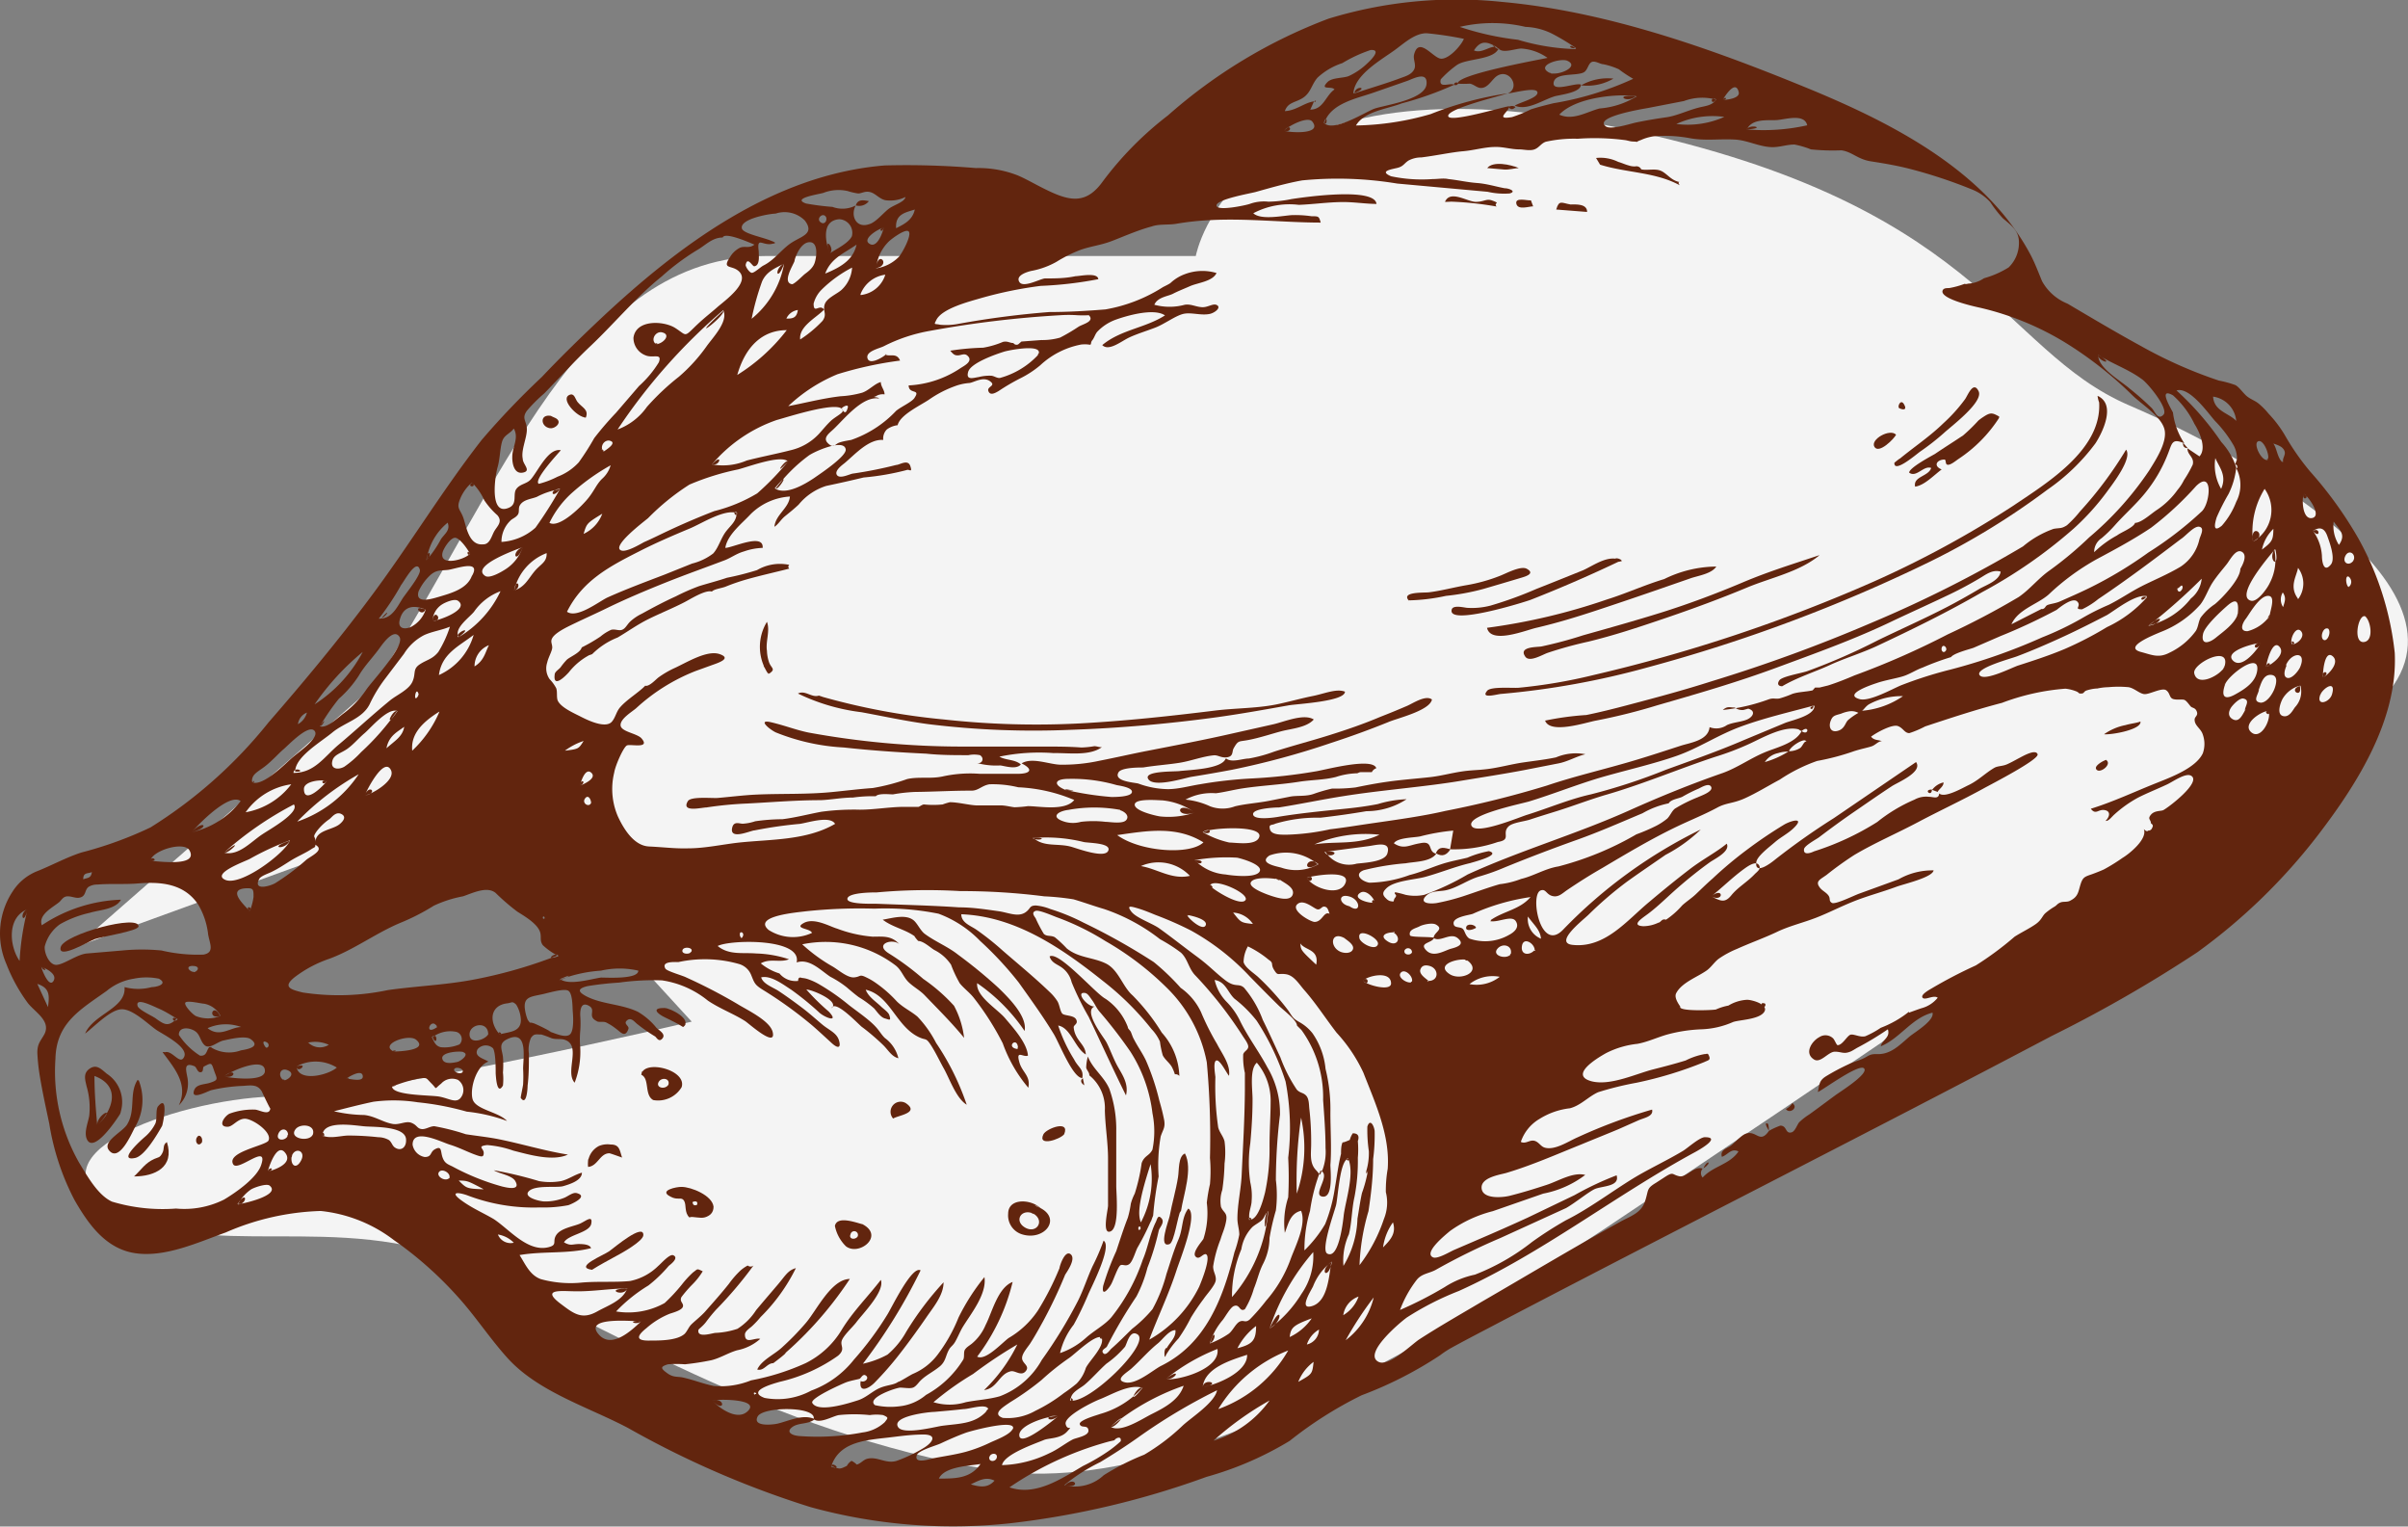 <svg xmlns="http://www.w3.org/2000/svg" viewBox="0 0 128.98 81.75"><rect x="0" y="0" width="128.98" height="81.75" fill="#808080" stroke="none"/><defs><style>.cls-1{fill:#f4f4f4;}.cls-2{fill:#62250e;}</style></defs><title>Element 7</title><g id="Ebene_2" data-name="Ebene 2"><g id="Ebene_5" data-name="Ebene 5"><path class="cls-1" d="M20.05,36.71c7-11,11-23,21-23h23s2-11,22-7,21,12,28,15,21,11,12,17-25,17-34,23-27,19-39,17-21-8-28-11-14,0-19-3,4-6,9-6,22-4,22-4l-11-12-22,8Z"/></g><g id="_1" data-name="1"><path class="cls-2" d="M12.09,66c-1.48.53-3.24,1.35-4.85,1.11S4.7,65.49,4,64.28a13.33,13.33,0,0,1-1.36-4.1c-.18-.86-.37-1.71-.51-2.57A10.58,10.58,0,0,1,2,56.38c0-.5.17-.62.38-1,.36-.72-.52-1.18-.9-1.68A9,9,0,0,1,.34,51.62a4.08,4.08,0,0,1,.33-3.87A2.78,2.78,0,0,1,2,46.65c.8-.32,1.56-.74,2.37-1a20.43,20.43,0,0,0,3.69-1.34,25.06,25.06,0,0,0,6.32-5.62c1.87-2.15,3.72-4.37,5.42-6.65,2.08-2.77,3.87-5.75,6-8.48a42.55,42.55,0,0,1,3.22-3.37c1-1.06,2.07-2.1,3.14-3.11,4.21-3.95,9.27-7.73,15.22-8.22A44.5,44.5,0,0,1,52.27,9a5.77,5.77,0,0,1,2.26.4c.53.23,1,.52,1.55.78,1.25.61,2.12.76,3-.48a18.08,18.08,0,0,1,3.48-3.52A27.74,27.74,0,0,1,71.16,1a23.4,23.4,0,0,1,9.27-.9C86,.6,91.52,2.55,96.69,4.67c4.52,1.85,9.56,4.38,12,8.84.28.5.46,1,.69,1.55a2.71,2.71,0,0,0,1.36,1.2c1.29.76,2.58,1.53,3.9,2.25a24,24,0,0,0,4.21,1.87,5.73,5.73,0,0,1,.88.24c.22.11.44.47.66.63s.41.21.61.38a3.82,3.82,0,0,1,.51.52,6.33,6.33,0,0,1,.9,1.2,13.06,13.06,0,0,0,1.32,1.89,21.34,21.34,0,0,1,2.59,3.59,16.1,16.1,0,0,1,1.95,6.13c.17,3.57-2,7-4.08,9.72A31.22,31.22,0,0,1,117.69,51a72.54,72.54,0,0,1-7.78,4.47c-9.8,5.17-19.69,10.16-29.51,15.3-.89.47-1.79.93-2.68,1.42a5.49,5.49,0,0,0-.59.39,20.89,20.89,0,0,1-4.2,2.14,21.2,21.2,0,0,0-3.85,2.44,17.78,17.78,0,0,1-4.46,1.93,45.9,45.9,0,0,1-10.48,2.48,28.69,28.69,0,0,1-10.72-.86,50.29,50.29,0,0,1-9.78-4.24c-2.12-1.12-4.82-1.93-6.46-3.75-.95-1.05-1.73-2.26-2.69-3.31a19.92,19.92,0,0,0-3.39-3,7.77,7.77,0,0,0-3.92-1.56A13.67,13.67,0,0,0,12.09,66Zm90.16-11.77s.6-.22.68-.24a1.67,1.67,0,0,0,.86-.56c-.22-.17-.68.16-.81,0s.37-.43.47-.49a25,25,0,0,1,2.38-1.24,17.13,17.13,0,0,0,2.08-1.54c.36-.23.82-.45,1.14-.68s.34-.44.52-.59a3.56,3.56,0,0,1,.48-.34c.12-.07.14-.15.31-.22s.38,0,.55-.11c.41-.21.41-.48.53-.86s.22-.41.6-.54c.17-.06.5-.19.65-.26a9.84,9.84,0,0,0,1-.62c.34-.2,1.35-1,1.14-1.54,0,0,.16.18.23.08a.21.21,0,0,0,.22-.16q.09-.13-.07-.23c0-.21-.2-.22,0-.46s.55-.18.67-.25c.3-.16,2.06-1.51,1.48-1.84-.3-.17-1,.34-1.29.47-.51.24-1,.43-1.54.7a6.48,6.48,0,0,0-1.27.9c-.16.14-.31.37-.48.35.24-.24.28-.53-.06-.58s-.46.28-.73-.07c1.2-.37,2.36-.92,3.52-1.38.75-.3,2.11-.8,2.48-1.59a1.5,1.5,0,0,0,0-1c-.1-.33-.44-.47-.44-.8,0-.17.2-.21.12-.43s-.24-.19-.32-.27-.19-.26-.31-.34-.38,0-.62-.06-.17-.33-.4-.48-.92.25-1.18.21-.53-.32-.83-.37a5.72,5.72,0,0,0-1.08,0,3,3,0,0,0-.59.07c-.18,0-.45.06-.59.11s-.11.16-.27.16-.06,0-.23-.1a2.16,2.16,0,0,0-.62-.16,12.2,12.2,0,0,0-3.4.76c-1.39.36-2.75.81-4.11,1.26a5.35,5.35,0,0,1-.85.36c-.26,0-.33-.28-.62-.38s-1.08.31-1.43.57c.16.2.36.16.58.24-.19,0-.34.2-.53.27s-.65.16-1,.28a12.77,12.77,0,0,1-1.94.51,8.86,8.86,0,0,0-2,1c-.62.33-1.23.71-1.87,1s-1,.23-1.5.51c-.69.37-1.42.66-2.13,1-1.38.66-2.72,1.46-4,2.22-.65.37-1.28.77-1.9,1.19-.26.18-.46.4-.79.31s-.34-.41-.63-.29c-.57.25,0,3.35,1.21,2.1a26.19,26.19,0,0,1,7.38-5.37,8.11,8.11,0,0,1-1.89,1.36c-.69.48-1.39.95-2.07,1.44A19.88,19.88,0,0,0,85.07,49c-.3.29-1.85,1.49-.84,1.6,1.75.19,2.92-1.32,4.12-2.31.7-.59,1.41-1.17,2.14-1.73s1.43-.91,2-1.38c.21.42-.68.83-.91,1-.6.43-1.17.89-1.72,1.37s-1,.94-1.55,1.36c-.31.24-1,.65-.29.69a1.92,1.92,0,0,0,.81-.19c.08,0,.16-.13.24-.16s.14,0,.17,0a4.41,4.41,0,0,0,.86-.76c.2-.19.51-.39.73-.6s.61-.59.9-.84a21.15,21.15,0,0,1,1.85-1.55,23.87,23.87,0,0,1,2-1.35c.39-.22,1.11-.4.49.2-.3.29-.69.48-1,.75s-1,.78-1,1.1c-.07.67.81,0,1-.16a37.3,37.3,0,0,1,3.16-2.23l4.4-3c.38.54-1,1.09-1.31,1.3-.67.44-1.33.9-2,1.36s-1.27.9-1.89,1.37c-.15.11-.77.44-.8.63-.05.35.36.21.54.12a14.59,14.59,0,0,0,3.38-1.57,8.54,8.54,0,0,1,2-1.2,1.28,1.28,0,0,1,.77-.15c.24,0,.52.15.55-.18.29.27,1.26-.3,1.56-.44.53-.25.91-.65,1.39-.93.19-.11.43-.08.68-.19s.47-.24.7-.36.84-.46.94-.18-2.47,1.6-2.87,1.82c-1.16.64-2.35,1.19-3.52,1.81s-2.32,1.11-3.42,1.76a17.92,17.92,0,0,0-1.49,1.07c-.34.25-.64.34-.35.7.13.16.33.24.45.41s0,.28.18.39,1.19-.4,1.48-.5l2.09-.76a3.66,3.66,0,0,1,1.88-.48c-.06.38-1.6.73-2,.88-.75.28-1.53.48-2.28.78s-1.31.6-2,.87-1.43.44-2.1.76-1.43.59-2.14.91a5.15,5.15,0,0,0-1,.54c-.23.18-.39.44-.62.61-.5.36-1.35.65-1.65,1.23-.14.27.23.7.22.72-.12.28,2,.18,1.93.14a3,3,0,0,1,.65-.2,2.15,2.15,0,0,1,1-.31c.27,0,1.19.26.91.66s-1.31.41-1.66.53a4.58,4.58,0,0,1-1.67.39,8.18,8.18,0,0,0-1.82.27c-.55.15-1.08.41-1.64.51a4.8,4.8,0,0,0-1.68.5c-.5.28-2,1.19-.75,1.51,1,.24,2.34-.4,3.27-.64.59-.15,1.17-.3,1.75-.48a3.74,3.74,0,0,1,1-.34c.16,0,.18-.09.26.12s-.07.21-.25.3a20.89,20.89,0,0,1-3.63,1.11,17,17,0,0,0-2.07.51c-.53.24-.93.71-1.51.86a3.9,3.9,0,0,0-1.63.57,2.27,2.27,0,0,0-1,1.23c.26.13.47-.12.72-.06s.34.31.57.37c.54.15,1.26-.34,1.74-.55a28.55,28.55,0,0,1,4-1.49c.09.37-.43.44-.74.58l-1.06.47c-.67.28-1.35.55-2,.82-1.32.53-2.63,1.11-4,1.52-.34.1-1.39.24-1.33.83s1.12.49,1.49.4c.68-.17,1.36-.38,2-.59s1.41-.7,2.06-.53a5.4,5.4,0,0,1-2.25,1l-2.7.94a6.8,6.8,0,0,0-2.29,1.06c-.25.21-1.43,1.16-.92,1.41.24.12.93-.31,1.15-.4l1.3-.56q1.31-.56,2.62-1.16L84.34,64a16.9,16.9,0,0,1,2.25-1.06c.19.63-.83.56-1.2.75s-1,.71-1.5,1l-3.53,1.61a34.59,34.59,0,0,0-3.4,1.67c-.38.23-.78.21-1.07.56a6.1,6.1,0,0,0-.9,1.62,20.66,20.66,0,0,0,2.4-1.23A4.81,4.81,0,0,1,79,68.26a11.85,11.85,0,0,0,3.06-1.75,20.28,20.28,0,0,1,1.81-1.16c1.23-.61,2.47-1.55,3.65-2.27.81-.49,1.78-.94,2.63-1.45.26-.16.91-.75,1.18-.73.91,0-.39.72-.56.81-4.28,2.32-8.17,5.41-12.62,7.42a15.67,15.67,0,0,0-2.79,1.42c-.35.25-2.38,1.95-1.52,2.38.56.28,1.77-.94,2.19-1.21,1.08-.7,2.21-1.34,3.32-2,2.47-1.43,4.93-2.91,7.43-4.29.54-.3,1.12-.46,1.33-1.09s.06-.68.59-1l.54-.35c.41-.25.32-.08.71,0s.78-.57,1.25-.41a.36.36,0,0,0,0,.48c.54-.61,1.46-.7,1.92-1.4-.4-.19-.56.18-.89.29-.11-.36.27-.45.47-.59s.54-.54.79-.64c.59-.23.76.57,1.26-.16a3.71,3.71,0,0,1,.61-.28c.37,0,.25.45.6.36.19-.05.3-.41.41-.54a3.28,3.28,0,0,1,.54-.42c.46-.33.91-.67,1.36-1,.23-.18,1.83-1.16,1.58-1.46s-2.21,1.15-2.48,1.26c.09-.43.07-.61.43-.84A11.76,11.76,0,0,1,99,57c.29-.14.59-.21.85-.34s.31-.23.74-.21c.71,0,1.16-.49,1.69-.94.26-.22,1.35-.86,1.23-1.28-1.11.28-1.74,1.38-2.77,1.8.09-.37.52-.46.38-.91a16.21,16.21,0,0,1-1.66,1c-.1.06-.29.18-.36.2-.35.14-.47,0-.82,0s-.76.63-1.11.42c-.56-.34-.11-1,.28-1.2a.59.59,0,0,1,.74.07c.08.08.18.36.24.36.26,0,.51-.51.69-.56s.52.16.8.08a5,5,0,0,0,.82-.45A5.59,5.59,0,0,0,102.25,54.18ZM80.33,47.35a4.59,4.59,0,0,0,1.14-.28c.68-.16,1.3-.56,2-.67a16.57,16.57,0,0,0,4.18-1.72,10,10,0,0,0,1.07-.46,3.36,3.36,0,0,0,.59-.39c.16-.17.24-.4.41-.53a8.07,8.07,0,0,1,1.23-.61c.14-.07.81-.29.71-.54s-.51,0-.67.08a7.53,7.53,0,0,0-.88.44c-.18.09-.62.14-.73.35a4.62,4.62,0,0,0-1.4.53c-1.17.49-2.32,1-3.53,1.43s-2.58.95-3.85,1.47a11.48,11.48,0,0,1-1.34.48c-.61.17-1.15.58-1.75.73-.37.1-.85,0-1.16.35s.2.41.6.35A11.51,11.51,0,0,0,78.36,48C79,47.79,79.73,47.52,80.33,47.35Zm25.09-32.16a1.68,1.68,0,0,0,.85-.29,5,5,0,0,0,1.32-.58,1.82,1.82,0,0,0,.55-1.35c0-.63-.43-.91-.86-1.28a6.42,6.42,0,0,1-.67-.86,2.62,2.62,0,0,0-1-.69,26.17,26.17,0,0,0-3.29-1.09c-.69-.18-1.4-.3-2.11-.41s-1-.51-1.58-.59A11.46,11.46,0,0,1,97,8a4.91,4.91,0,0,0-.88-.26c-.41,0-.77.14-1.17.14-.66,0-1.28-.34-1.94-.4-.83-.06-1.61.07-2.44-.07a7.38,7.38,0,0,0-2-.11,2.56,2.56,0,0,0-.68.2c-.4.14,0,.1-.39.08-.19,0-.31-.06-.48-.08a12.66,12.66,0,0,0-2.51-.07,7,7,0,0,0-1.71.16c-.26.09-.36.32-.61.41s-.57,0-.82,0c-.42,0-.85-.14-1.27-.13-.57,0-1.14.18-1.74.23s-1.48.24-2.23.33a1.45,1.45,0,0,0-.69.17c-.24.16-.27.31-.59.39s-1,.17-.34.45a8,8,0,0,0,2.22.15c.3,0,.59-.06.85,0,.5.05,1,.17,1.53.21s1,.19,1.48.28c.23,0,.67.17.27.28a3.94,3.94,0,0,1-1.18-.09l-4.84-.44a19.53,19.53,0,0,0-5.09-.17c-.84.15-1.67.39-2.49.62-.29.08-2.09.39-2.1.72s1.55,0,1.78-.08a2.25,2.25,0,0,1,1-.12,6.51,6.51,0,0,0,1.24-.14c.65-.1,4.45-.65,4.55.26-.56,0-1.17-.1-1.77-.1-.8,0-1.59.12-2.39.15a4.15,4.15,0,0,0-2.44.45c.41.38,1.57.13,2.07.1a6.05,6.05,0,0,1,1.05.06c.38,0,.4,0,.49.34-1.87,0-4-.24-5.95-.13a14.74,14.74,0,0,0-1.76.19c-.43.08-.93,0-1.35.15-.71.19-1.44.51-2.08.76s-1.17.29-1.75.5a7.61,7.61,0,0,0-1.26.63,4.35,4.35,0,0,1-1.36.49c-.25.06-.84.25-.63.59s1.11-.17,1.37-.19c.56,0,1.07,0,1.64-.12.23,0,1.18-.22,1.22.16a20.55,20.55,0,0,1-3.09.36,21.55,21.55,0,0,0-3.18.65c-.61.18-2.1.55-2.41,1.18-.14.28-.1.18.2.25a3.48,3.48,0,0,0,1-.05,47.84,47.84,0,0,1,4.86-.63c1,0,2-.06,3-.14a8.39,8.39,0,0,0,3.09-1.2s.31-.15.39-.21a2.27,2.27,0,0,1,.78-.48,2.65,2.65,0,0,1,1.69-.06c-.2.45-1,.52-1.41.7s-.65.27-.92.41-.83.18-1,.59a3.11,3.11,0,0,0,1.63,0c.34-.05.58.11.92.13s.61-.24.82-.1-.15.41-.4.46c-.47.1-1-.1-1.42,0s-1,.54-1.49.73-1,.34-1.42.54-1.08.75-1.43.4c1-.83,2.3-.91,3.36-1.59-.58-.4-2,0-2.64.23a2.56,2.56,0,0,0-1,.66c-.11.14-.15.32-.26.45s0,.27-.19.22a1.88,1.88,0,0,0-.4,0,4.43,4.43,0,0,0-2.19,1.11,5.33,5.33,0,0,1-1.09.71,11.18,11.18,0,0,0-1.14.67c-.22.13-.46.25-.55,0s.45-.27.08-.53-.85.07-1.09.1a2.76,2.76,0,0,0-.78.17,5.93,5.93,0,0,0-1.33.68c-.46.33-1.6.83-1.74,1.41a1.21,1.21,0,0,0-.58.23.69.69,0,0,0-.19.56c-.78-.06-1.51.77-2.07,1.24-.11.09-.57.41-.41.64s.71-.07.86-.08A22.3,22.3,0,0,0,48,24.9c.19,0,.63-.33.76.06s-.07.15-.19.21a13.84,13.84,0,0,1-2.31.4c-.75.18-1.33.31-2,.45a3.12,3.12,0,0,0-1.48,1c-.24.23-.52.45-.74.63s-.34.42-.56.56c.06-.65.78-1,.83-1.62a3.28,3.28,0,0,0-2.1.94c-.46.5-1.25,1.1-1.36,1.81.38,0,2.07-.82,2,0a3.34,3.34,0,0,0-1,.19c-.39.11-.66.32-1,.46-1,.38-2.13.78-3.18,1.2s-2.12.87-3.17,1.38c-.51.25-1,.47-1.55.73-.36.18-1.17.52-1.37.87-.11.19,0,.31,0,.5s-.21.53-.27.81a1,1,0,0,0,.13.89,2.11,2.11,0,0,1,.35.48c.08.2,0,.53.1.7.2.36.85.64,1.22.83s1.34.66,1.67.26c.2-.24.23-.54.45-.78.36-.41,1-.79,1.33-1.14.21.07.58-.35.72-.45a5.15,5.15,0,0,1,.82-.48c.65-.29,1.76-1,2.45-.76s-.15.49-.45.6l-.83.3a10.18,10.18,0,0,0-3.2,2c-.22.19-.85.56-.83.91s.88.43,1.12.7c.5.58-.59.29-.78.38s-.63,1.1-.68,1.45a3.7,3.7,0,0,0,.2,2.36c.28.6.83,1.56,1.66,1.6s1.39.12,2.09.1c.92,0,1.83-.21,2.74-.31,1.72-.18,3.61-.11,5.14-1-.27-.46-1.46-.06-1.89,0a22.94,22.94,0,0,0-2.43.35c-.19,0-1.36.55-1.19-.15.09-.37.39-.2.58-.21a2.49,2.49,0,0,0,.65-.13,10.74,10.74,0,0,1,1.46-.11c.72-.09,1.39-.27,2.09-.4a13.06,13.06,0,0,1,2.05-.11c.74,0,1.49-.13,2.23-.15.29,0,.63,0,.91,0,.05,0,.21-.13.3-.13a5,5,0,0,0,1,0,3.16,3.16,0,0,1,.39-.12c.44,0,1,.15,1.41.17.15,0,.35,0,.51,0s.57,0,.81,0,.58.09.74.1a7,7,0,0,0,.71-.06c.6,0,2,.28,2.48-.33a8.67,8.67,0,0,0-3-.68A5.77,5.77,0,0,0,53,42c-.43.07-.6.36-1,.34-1,0-2,.06-3,.07a8.61,8.61,0,0,0-1.17.13c-.18,0-.78-.07-.92.1a7.55,7.55,0,0,0-1.22.07c-.57,0-1.2.12-1.73.14-1.34,0-2.6.11-3.94.18a19.73,19.73,0,0,0-2.18.21c-.24,0-1.37.29-1-.33.14-.28,1.34-.15,1.62-.18.7-.06,1.39-.15,2.09-.18,1.36-.06,2.71,0,4.07-.14.71-.07,1.42-.16,2.13-.21a10.83,10.83,0,0,0,1.84-.48c.62-.14,1.26,0,1.9-.14a6.85,6.85,0,0,1,2-.14c.66,0,1.31,0,2,0s.9-.22.23-.56c.55-.34,1.46.05,2.06.07a9.26,9.26,0,0,0,2.11-.21c.92-.18,1.73-.37,2.56-.53,1.54-.3,3.07-.59,4.6-.94l2.14-.48c.56-.12,1.64-.6,2.18-.26-.38.43-1.19.49-1.7.62s-1.24.38-1.87.49c-.44.08-.48,0-.72.43-.1.16,0,.42-.33.48s-.51-.13-.75-.1c-.59.06-1.18.29-1.77.39s-1.35.15-2,.26c-.25,0-1.21,0-1.33.28-.24.46.82.52,1.07.58a4.78,4.78,0,0,0,1.58.3c.57,0,1.15-.17,1.72-.26A23.1,23.1,0,0,1,67,41.69a28.43,28.43,0,0,0,3.46-.38c.48-.07,3.07-.78,3.26-.17a.41.41,0,0,0-.24.21h-.59c-.09,0-.16.06-.2.06a4,4,0,0,0-1.14.2c-.64.16-1.28.15-1.94.25-1,.16-2.09.21-3.06.36-.46.07-1,.21-1.43.26a2.94,2.94,0,0,0-1.62.34,4.12,4.12,0,0,1,1.32.36,1.89,1.89,0,0,0,1.33,0c.58-.14,1.25-.18,1.85-.3l1.11-.22c.38-.07.83,0,1.24-.14a8.49,8.49,0,0,1,1-.29,9.36,9.36,0,0,0,1.25-.06c.58-.12,1.16-.23,1.74-.31.78-.11,1.63-.17,2.32-.25.51-.06,1.08-.21,1.6-.29s.81-.07,1.27-.12c.7-.07,1.37-.27,2.06-.37s1.17-.15,1.75-.27a2.74,2.74,0,0,1,1.58-.17c-.5.12-.93.39-1.44.49l-1.84.36c-1.1.21-2.22.38-3.31.56-2,.34-4.29.5-6.41.84-1.14.18-2.27.42-3.41.6-.19,0-1.45.05-1.39.38s1.21.15,1.36.12c1.15-.19,2.3-.3,3.46-.42.62-.06,1.25-.14,1.86-.26a6,6,0,0,1,1.54-.26,3.93,3.93,0,0,1-2.15.64q-1.23.21-2.47.35a7.78,7.78,0,0,0-2.41.32c-.18.1-.38,0-.28.32s.74.26.88.27a12.2,12.2,0,0,0,2.33-.29c.77-.09,1.54-.22,2.31-.33,1.32-.19,2.69-.38,3.85-.65a54,54,0,0,0,5.45-1.36c1.57-.53,3.18-.89,4.77-1.37.8-.24,1.59-.5,2.39-.76.52-.17,1.49-.28,1.56-1a1,1,0,0,0,.93-.11c.34-.16.85-.17,1.14-.33s.39-.44,0-.55l-.25.07a.66.66,0,0,1-.47-.13c-.27,0-.39-.09-.64.13a10.2,10.2,0,0,0,2.46-.57c.26-.09.36,0,.59-.05a5.69,5.69,0,0,0,.67-.24c.32-.11.74-.11,1.09-.19l.13-.15.24,0,.45-.11c.48-.15,1-.36,1.42-.54a42.89,42.89,0,0,0,5-2.2,41.92,41.92,0,0,0,3.8-2c.61-.42,1.05-1,1.65-1.42a19.49,19.49,0,0,0,2.12-1.77,17.21,17.21,0,0,0,3.22-3.59c.34-.55,1-1.54.81-2.22s-1.19-1.3-1.69-1.78a20.47,20.47,0,0,0-3.58-2.82,15.45,15.45,0,0,0-4.6-1.89c-.33-.07-2.22-.49-2-.94.07-.14.28-.1.38-.12a4.42,4.42,0,0,0,.79-.22S105.31,15.23,105.41,15.19Zm-.92,20a14.17,14.17,0,0,0-1.52.56c-.34.12-.65.33-1,.45s-1,.22-1.46.38c-.15.05-1.86.6-.91.86.52.14,1.72-.53,2.19-.73a22.12,22.12,0,0,1,2.66-.85,31.33,31.33,0,0,0,4.93-1.73,16.24,16.24,0,0,0,2.09-1,12.49,12.49,0,0,1,1.47-.74c.64-.32,1.16-.69,1.77-1s1.43-.65,2.09-1.05a2.37,2.37,0,0,0,1-1.47c.07-.23.28-.59,0-.66s-.75.51-1,.66c-1.45,1.1-2.91,2.2-4.42,3.21a4.19,4.19,0,0,1-.87.55c-.48,0,0-.17-.26-.42s-1,.37-1.1.45c-1,.53-2,1-3,1.4l-1.45.63C105.49,34.77,104.56,35,104.49,35.22ZM38.71,12.72c-.58,0-.93.43-1.4.69a12.7,12.7,0,0,0-1.86,1.39c-1.37,1.1-2.59,2.57-3.82,3.73-.86.81-1.65,1.69-2.48,2.54a8.35,8.35,0,0,0-.93.93c-.3.43,0,.53,0,1S27.9,24.1,28,24.57c0,.3.49.65,0,.74s-.57-.56-.56-.85c0-.53.37-1,.08-1.51-.22.3-.52.33-.63.71s-.11.93-.24,1.37-.47,2.66.63,2.15c.45-.21.17-.72.38-1s.57-.26.79-.53c.4-.48.93-1.67,1.59-1.54-.14.17-1.49,1.61-1.18,1.8a4.73,4.73,0,0,0,1-.38A3,3,0,0,0,31,24.76a14,14,0,0,0,.83-1.3A17.52,17.52,0,0,1,33,22.1l1.23-1.43a5.64,5.64,0,0,0,1.06-1.27c.19-.52-.31-.2-.71-.37a1,1,0,0,1-.65-.94c.13-1,1.63-.91,2.23-.53s.48.51,1,0,.83-.73,1.25-1.1,1.92-1.42,1.08-2c-.36-.25-.81-.06-.39-.69a1.29,1.29,0,0,1,.55-.51c.27-.1.48.06.76-.16C40.17,13,38.82,12.4,38.71,12.72ZM48.11,74c.09,0,.68-.39.82-.44a3.25,3.25,0,0,0,1.28-1,8.57,8.57,0,0,0,1.13-2,11.33,11.33,0,0,1,1.39-2.17c.14.93-.76,2-1.19,2.72-.13.23-.24.5-.37.73s-.24.26-.33.42c-.2.34-.17.64-.51.92s-.71.45-1,.73c-.13.12-.26.34-.43.4s-.47,0-.68,0-1.85.55-1.35.94a3.79,3.79,0,0,0,1.3.06,2.64,2.64,0,0,0,1.43-.61,5.35,5.35,0,0,0,2-1.9c.07-.16,0-.4.09-.53s.19-.18.36-.31a2.61,2.61,0,0,0,.74-1c.35-.67.65-2,1.45-2.31a10.82,10.82,0,0,1-1.9,4c.45.24,1.33-.74,1.69-1a4.79,4.79,0,0,0,1.57-1.48,15.2,15.2,0,0,0,1.15-2.26c0-.09.29-1,.6-.74s-.25,1-.3,1.1a25.35,25.35,0,0,1-1.17,2.47c-.22.4-.44.8-.69,1.19-.14.22-.49.59-.44.85s.43.38.18.66-.57-.08-.81,0c-.61.15-.7.91-1.41,1A8.63,8.63,0,0,0,54.49,72c-.82.48-1.6,1-2.37,1.58A15.62,15.62,0,0,0,50,75.09a2.94,2.94,0,0,0,1.73,0c.6-.12,1.25-.15,1.83-.32a4.32,4.32,0,0,0,2.24-1.94,25.25,25.25,0,0,0,1.94-3.17c.3-.6.5-1.24.78-1.85a11.35,11.35,0,0,0,.59-1.37c.49.29-.66,2.49-.83,2.9s-.48,1.08-.77,1.6a3.86,3.86,0,0,0-.73,1.52,4,4,0,0,0,1.39-.82c.44-.39,1-.68,1.36-1.1a10.06,10.06,0,0,0,1.68-3.08c.27-.62.38-1.37.69-2,.08-.15.11-.44.31-.22s-.1.49-.14.65a13.68,13.68,0,0,1-.61,2,7,7,0,0,1-.59,1.54,25.72,25.72,0,0,0-1.58,2.68c-.05.09-.34.18-.2.35s.35-.16.44-.24c.39-.34.74-.7,1.11-1.06a7,7,0,0,0,1.09-1.05,8.14,8.14,0,0,0,.75-1.89c.21-.63.38-1.23.64-1.84s.16-1.17.53-1.66c.54.32-.48,2.82-.63,3.3-.41,1.27-1,2.49-1.46,3.72a6.59,6.59,0,0,0,2.67-2.83c.12-.28.69-1.68.34-1.75-.17,0-.35.34-.54.12s.38-.83.43-.94a4.49,4.49,0,0,0,.18-1.93,8.64,8.64,0,0,1,.17-1,8.2,8.2,0,0,0,0-1.4,44.14,44.14,0,0,0-.17-5.12,7.58,7.58,0,0,0-2.15-4,15.86,15.86,0,0,0-3.29-2.5,13.67,13.67,0,0,0-2.54-1.25c-.21-.07-1-.43-1.19-.36s-.14.2,0,.39a7.13,7.13,0,0,0,.44.84c.18.16.35.06.59.18a6.29,6.29,0,0,1,.64.6c.63.51,1.39.47,2.08.8s.91,1.25,1.44,1.71a11.06,11.06,0,0,1,1.57,2,3.64,3.64,0,0,1,.94,2.32.27.27,0,0,0-.24-.09,2.28,2.28,0,0,0-.16-.39c-.13-.23-.38-.4-.49-.63a4.89,4.89,0,0,1-.15-.73,2.29,2.29,0,0,0-.45-.67,15.22,15.22,0,0,0-2.58-2.56c-2.22-1.77-4.7-3.48-7.61-3.59,0,.45.49.61.8.82A14.65,14.65,0,0,1,53.7,50.9c.83.72,1.72,1.45,2.51,2.21a2.55,2.55,0,0,1,.43.51c.11.18.14.51.25.65s.62.08.75.32-.13.29-.13.42a1.22,1.22,0,0,0,.13.46c.19.38.5.57.52,1-.58-.34-.81-1.44-1.48-1.55a8.24,8.24,0,0,0,.85,1.81c.22.44.53.52.44,1-.51,0-1.25-1.91-1.53-2.36-.57-.94-1.23-1.85-1.87-2.75a18.43,18.43,0,0,0-2.07-2.23,6,6,0,0,0-2.23-1.46,14.44,14.44,0,0,0-3.43-.27,27.23,27.23,0,0,0-3.67.14c-.45.06-2.88.25-2,1a2.42,2.42,0,0,0,2.32.16c-.06-.25-1-.22-.44-.53s1.4.19,1.79.3a7,7,0,0,0,1.9.43c.55,0,1-.07,1.43.4-.37-.33-1.38,0-.54.51a14.46,14.46,0,0,1,1.82,1.35,9.4,9.4,0,0,1,1.65,1.44,4.81,4.81,0,0,1,.54,1.72c-.65-.8-1.38-1.52-2.09-2.26-.27-.29-.63-.47-.9-.74s-.36-.63-.68-.88a6.2,6.2,0,0,0-5-1.13,8.82,8.82,0,0,0,1.63,1.19c.31.18.79.61,1.15.58s.27-.19.65,0a3.36,3.36,0,0,1,.5.29,6.75,6.75,0,0,1,1.14,1c.35.34.74.51,1.1.81a6,6,0,0,1,1,1.41,13.74,13.74,0,0,1,1.64,3.31c-.58-.35-.94-1.46-1.26-2-.22-.4-.42-.83-.67-1.21s-.25-.24-.59-.39C48,55,47.69,53.3,46.37,53c.14.38.54.63.82.9.11.11.39.3.44.45.12.35,0,.25-.23.19s-.44-.38-.57-.53A5.47,5.47,0,0,0,46,53.4c-.19-.14-.44-.35-.65-.53a5.31,5.31,0,0,0-.87-.56c-.52-.34-1.12-1-1.81-.77.3-1.32-3.59-1.22-4.23-.88.61.5,1.34.34,2.06.4a6.1,6.1,0,0,1,1.76.31c-.49.2-1-.07-1.51.22a2.91,2.91,0,0,0,1,.54,1.12,1.12,0,0,0,1,.4q0-.24.2-.16a1.29,1.29,0,0,1,.34.07,3.34,3.34,0,0,1,.62.29,11.94,11.94,0,0,1,1.57,1.1c.4.31.91.66,1.27,1s.41.53.65.76a1.88,1.88,0,0,1,.72,1.08c-.35-.08-.54-.43-.79-.68s-.77-.71-1.17-1c-.24-.2-1.44-1.48-1.62-1,.46-.37-1.05-1-1.35-1a11.83,11.83,0,0,0,1.2,1.18c.58.62-.19.33-.49.07A15.75,15.75,0,0,0,42.38,53c-.41-.26-1.09-.79-1.61-.66.11.36.61.52.92.72s.87.6,1.29.92.71.59,1.07.89.77.44.89.85-.06.44-.39.14-.69-.64-1.05-.95A22.08,22.08,0,0,0,40.85,53c-.43-.27-.44-.36-.62-.8a1,1,0,0,0-.66-.58,6.69,6.69,0,0,0-3.23-.1c-.22,0-.93-.05-.7.35.08.14.92.37,1.11.47a28.9,28.9,0,0,1,2.74,1.42c.49.31,1.77.9,1.9,1.52.19.86-1.29-.48-1.48-.6-.61-.39-1.37-.67-2-1.1a5.07,5.07,0,0,0-2.45-1.08,13.34,13.34,0,0,0-2.3.12,16.92,16.92,0,0,0-1.7.19c-.52.13-.52.29-.08.53.85.45,1.9.42,2.78.84a3.62,3.62,0,0,1,1,.86c.14.14.51.33.33.56s-.3,0-.39-.09a8.67,8.67,0,0,1-.94-.65c-.15-.1-.34-.41-.57-.22s.13.29.07.46c-.17.49-.4.19-.65,0s-.33-.23-.51-.33-.44,0-.54-.09c-.53-.26,0-.59-.42-.82s-.47.22-.46.53a5.59,5.59,0,0,1,0,.82,5,5,0,0,0,0,.89,4.61,4.61,0,0,1-.3,1.88c-.54-.59.39-2-.54-2.3-.2-.07-.5,0-.72-.09A5.59,5.59,0,0,0,29,55.4c-.29,0-.39-.06-.56.18a1.59,1.59,0,0,0-.11.85c0,.57,0,1.14-.07,1.71,0,.18-.06,1.11-.37.65,0-.07.12-.6.13-.73a7.72,7.72,0,0,0,0-.83c0-.56.29-2.17-.89-1.56-.44.23-.24.53-.19.93a5.57,5.57,0,0,1,0,.84,3.27,3.27,0,0,1,0,.69c-.33.58-.38-.52-.39-.65,0-.3,0-1.1-.14-1.34a.57.57,0,0,0-.83.05c-.21.4.34.5.58.66-.64.22-1,1.42-.85,2s1.38.68,1.85,1.18A8.88,8.88,0,0,0,25,59.53a15.07,15.07,0,0,0-2.62-.5A8.35,8.35,0,0,0,20,59c-.71.15-1.41.33-2.11.51a7.45,7.45,0,0,0,1.62.2c.57.06,1,.39,1.53.48.36.06.7-.18,1-.06s.29.29.52.33.44-.14.7-.15a12.13,12.13,0,0,1,1.69.43c.58.09,1.16.15,1.73.26,1.25.25,2.48.63,3.74.83-.82.38-2.09,0-2.92-.21a5.47,5.47,0,0,0-1.41-.3c-.56.07-.18.17-.18.42s-.12.22-.5.08-.85-.38-1.31-.52-2-.93-2,0a.8.8,0,0,0,.65.66c.38,0,.28-.25.52-.4.41-.24.32.09.43.41s.27.37.54.5a12.61,12.61,0,0,0,2.66,1.07c.29.07,1,.23.7-.29-.17-.31-.88-.4-1.15-.58a21,21,0,0,1,2.42.58,3.37,3.37,0,0,0,1.18,0c.4-.09.73-.35,1.12-.45,0,.42-.66.62-1,.72s-1.45-.07-1.82.25.47.55.8.57a2.72,2.72,0,0,0,1.06-.19c.19-.07.47-.31.67-.26.68.17-.26.59-.44.65a6.94,6.94,0,0,1-1.52.12A9.94,9.94,0,0,1,25,64c-.54-.18-.88-.15-.29.28s1.17.67,1.73,1c.82.53,1.82,1.79,2.94,1.51.51-.13.18-.3.42-.66s.94-.46,1.26-.6.7-.49.61,0-1.23.58-1.46,1c.36.2.43.1.77.09.18,0,.61,0,.68.22-1.25.32-2.56.15-3.83.37.31.49.55,1.08,1.14,1.29a6,6,0,0,0,2.23.18c.87-.07,1.75,0,2.55-.08a3,3,0,0,0,1.51-.81c.14-.11.6-.65.8-.57.35.15-.21.54-.24.57a7.29,7.29,0,0,1-1.09,1.05A8.37,8.37,0,0,0,33,70.23a4,4,0,0,0,2.6-.45,9.31,9.31,0,0,0,.93-1,5.23,5.23,0,0,1,.59-.64c.27-.19.18-.22.52-.06a3.72,3.72,0,0,1-.57.72,6.76,6.76,0,0,0-.57.66c-.12.25.13.32.08.51s-.48.31-.7.38a4.32,4.32,0,0,0-1.25.77c-.53.42-.6.69.18.67.55,0,1.44,0,1.85-.35.13-.12.21-.33.33-.47s.52-.45.76-.71c.44-.5.89-1,1.3-1.52a4.9,4.9,0,0,1,.61-.7,2,2,0,0,1,.39-.27.24.24,0,0,0,.31,0,21.29,21.29,0,0,1-2,2.36c-.19.21-.37.43-.54.66s-.4.38-.41.43c-.08.43.64.2.89.16a4.24,4.24,0,0,0,1.2-.22,3.3,3.3,0,0,0,1-1c.39-.47.79-.93,1.18-1.39s.52-.74.95-.86a9.7,9.7,0,0,1-1.89,2.62,4.72,4.72,0,0,1-.46.49c-.12.11-.37.26-.38.44,0,.56.53.15.82.24a2.62,2.62,0,0,1-1.24.61c-.48.14-.89.41-1.37.53a14.3,14.3,0,0,1-1.42.22,6.33,6.33,0,0,0-.91,0c-.43.13-.39.22-.05.47s.53.17.86.24c.54.12,1.06.33,1.64.45a4.34,4.34,0,0,0,2-.3A12.69,12.69,0,0,0,43.15,73a4.68,4.68,0,0,0,1.93-1.78c.61-1,1.41-1.78,2.1-2.68.23.62-1,1.84-1.32,2.28-.2.26-.71.72-.78,1s.21.43-.19.78A8.81,8.81,0,0,1,41.76,74c-.34.1-1.8.49-.81.86a3.76,3.76,0,0,0,2.5-.39,5.18,5.18,0,0,0,2.29-1.66,17,17,0,0,0,1.8-2.43c.23-.37,1.31-2.62,1.77-2.35a29.46,29.46,0,0,1-3.09,5,4.93,4.93,0,0,0,1.32-.49,4.4,4.4,0,0,0,1-1.22,16.65,16.65,0,0,1,2-2.65c0,.69-.54,1.32-.91,1.86s-.95,1.35-1.46,2a17.36,17.36,0,0,1-1.35,1.54c-.32.31-.82.53-.72-.11.26.11.52-.22.21-.33-.14,0-.19.18-.28.21s-.49.1-.72.19-1.94.85-1.8,1.1c.31.55,2,0,2.44-.14s.75-.47,1.15-.65S47.87,74.18,48.11,74Zm66.25-46c.33,0,.85-.48,1.15-.68a4.22,4.22,0,0,0,1.13-1.09,2.53,2.53,0,0,0,.34-.52,6.35,6.35,0,0,0,.47-.83c.1-.4-.3-.52-.28-.87l.64.43c.4-.43,0-1.32-.27-1.74a4.88,4.88,0,0,0-1.15-1.53c-.81-.45-.12.68,0,.92a3.81,3.81,0,0,0,.61,1.65c-.68-.29-.65,0-.89.59a7.75,7.75,0,0,1-1.24,2.11c-.5.61-1.09,1.12-1.61,1.71a6.73,6.73,0,0,1-.69.67.88.88,0,0,0-.4.75,5.63,5.63,0,0,1,1.23-.9C113.6,28.51,114.29,28.25,114.36,28ZM95.82,40.23a1.16,1.16,0,0,0,.6-.17c.14-.1.21-.39.35-.35l-.06-.05c-.16-.1-.85.34-.89.59a1.7,1.7,0,0,0-.58.08,1.12,1.12,0,0,0-.71.48,4.9,4.9,0,0,0,1.29-.58C96.2,40.2,95.76,40.28,95.82,40.23Zm26.45-15.5q.09,0,.09.08c-.22-.18.11-.42,0-.67s-.39-.31-.59-.39c.2.3.2.72.47,1C122.31,24.76,122,24.47,122.27,24.73Zm-12.93,7.89c.22,0,.19-.16.33-.22s.43-.09.64-.18c.54-.24,1.07-.47,1.6-.73a22,22,0,0,0,3.16-1.9,19.05,19.05,0,0,0,2.88-2.22c.45-.47.59-2.23-.32-1.34a17.07,17.07,0,0,1-2.41,2.23c-.94.63-1.93,1.16-2.92,1.69a12.61,12.61,0,0,0-2.56,1.88c-.59.53-1.64.79-2,1.6l1.61-.82C109.5,32.62,108.81,32.89,109.34,32.62Zm-9.58,5.44a4.52,4.52,0,0,0,2.17-.78,3.62,3.62,0,0,0-1.81.43c-.24.14-.32.39-.57.47a.79.79,0,0,0-.48-.09,1.89,1.89,0,0,0-.46.13c-.34.1-.45.1-.56.4s0,.62.38.52.4-.43.56-.58a3.37,3.37,0,0,1,.78-.5C100.49,38,99.69,38.1,99.76,38.06ZM50.29,79.18c.89,0,1.69,0,2.23-.78C51.91,78.5,50.58,78.54,50.29,79.18ZM96.43,39.09c-.78-.3-2,.41-2.72.74a14.86,14.86,0,0,1-1.87.71c-1.93.64-3.79,1.43-5.74,2-.94.27-1.85.63-2.79.92-.45.14-.91.28-1.36.43-.3.1-.93.16-1.14.36-.4.38.18.71-.58.84a7.15,7.15,0,0,1-2.56.39l.17-1a11.12,11.12,0,0,0-1.77.31c-.32.07-1.22.06-1.41.37.53.35.82.09,1.39,0,.77-.17.38.44.88.56-.31.44-1.16.42-1.63.51a13.44,13.44,0,0,0-2.25.37c-.53.2-.16.59.3.67a6.59,6.59,0,0,0,2.15-.41c.69-.17,1.31-.48,2-.67.36-.1.74-.17,1.1-.26a5.39,5.39,0,0,1,1.15-.35c.72.2-.89.6-1,.64-.82.19-1.61.52-2.42.74-.55.15-1.67.2-2.08.62-.19.19-.23.33,0,.54a.52.52,0,0,0,.19.13c.33.07.14,0,.29-.18s-.1-.17,0-.29a5.59,5.59,0,0,1,.56.14,2.44,2.44,0,0,0,1,0,13.61,13.61,0,0,0,2.32-1.09c2.82-1.29,5.83-2.16,8.68-3.44,1.65-.74,3.3-1.41,5-2,.79-.29,1.45-.77,2.21-1.09.6-.26,1.67-.49,2-1.15.39.29.43-.37,0,0C96.14,39,96.52,39,96.43,39.09ZM76.79,50.23c0-.31.59-.46.12-.72-.19-.11-.7,0-.88.1s-.59.16-.51.47c0,.13,1.07.07,1.3.14-.12.3-.83.25-.43.67s1,0,1.35-.09.73-.24.34-.56-.92.22-1.28,0C76.77,50,77,50.39,76.79,50.23Zm-65.5,5.85a1.84,1.84,0,0,0,1.61.17c.29-.05,1.11-.18.53-.6-.29-.21-1.13,0-1.46.07s-.74.48-1,.26-.23-.6-.57-.79-.83-.18-.82.23a3.76,3.76,0,0,0,1.13,1.11c.46.06.32-.48.6-.46C11.41,56.17,11,56.06,11.28,56.08Zm108.52-31a.13.13,0,0,0-.09-.21l.1-.27a1.5,1.5,0,0,0-.17-.73,6.51,6.51,0,0,0-1-1.32c-.4-.45-1.37-1.85-2.07-1.64a15.45,15.45,0,0,1,2.4,2.76,3.75,3.75,0,0,1,.8,1.36,4.14,4.14,0,0,1-.41,1.42,11.74,11.74,0,0,0-.64,1.26c-.11.36-.21.84.28.44a4.2,4.2,0,0,0,.77-1.28,1.93,1.93,0,0,0,0-1.8C119.82,25,120.13,25.67,119.8,25.07Zm-75.67-8.5c-.42.44-1.36.9-1.28,1.6a6.51,6.51,0,0,0,1.2-1c.26-.37,0-.51.11-.87s.68-.57.92-.8a1.77,1.77,0,0,0,.55-1.18A6.69,6.69,0,0,0,44,15.52a1.63,1.63,0,0,0-.42.74c0,.58.31,0,.55.31C43.86,16.85,44,16.35,44.13,16.57ZM16.9,45.11c0-.68.94-.65,1.32-1,.15-.13.36-.37.06-.52s-.52.2-.64.28a3,3,0,0,0-.68.65c-.26.38-.05.22-.06.57s0,.23-.25.4-.75.39-1.1.61-.63.41-1,.59c-.15.08-.57.21-.66.37-.36.67.59.39.86.23a12.21,12.21,0,0,0,1.66-1.25c.16-.13.63-.36.66-.56s-.28-.22-.23-.39S16.84,45.31,16.9,45.11Zm15.82-20.2a11.48,11.48,0,0,0-2,1.41A5.19,5.19,0,0,0,29.43,28c.55.31,1.78-.94,2.1-1.35s.42-.71.71-1A1.53,1.53,0,0,0,32.71,24.91ZM43.58,76c.2-.7-2.72-.69-3-.14s.78.44,1.06.38c.6-.14,1.39-.54,2-.24-.34.29-.86.17-1.2.42s-.07.44.35.48a12.92,12.92,0,0,0,3.41-.19,2.12,2.12,0,0,0,1.19-.55c.17-.23.23-.24-.09-.38a2.44,2.44,0,0,0-.71,0,8,8,0,0,0-1.66,0c-.34.06-1,.47-1.33.23C43.61,75.83,43.75,76.1,43.58,76Zm16.11,1.12a17.64,17.64,0,0,0-5.62,2.53c1.4.48,2.76-.45,3.93-1.14a10.67,10.67,0,0,0,1.47-.87,6.22,6.22,0,0,0,.56-.46c.05-.3-.25-.19-.34-.05C57.67,77.59,59.77,77,59.69,77.09ZM70.38,5.43s-.18.42-.2.44c.71,0,.82-.75,1.3-1.08-.15-.2-.81.06-.38-.39.25-.26.84-.2,1.15-.33a3.57,3.57,0,0,0,1-.69c.21-.19.76-.75.16-.7a7.51,7.51,0,0,0-1.51.7,3.57,3.57,0,0,0-1.33.78c-.31.35-.35.78-.75,1.06s-.83.23-1,.73C69.44,5.92,69.85,5.5,70.38,5.43Zm9.88-2.86c-.57-.33-.92-.47-1.31.13.47.21.95-.38,1.33-.13-.23.65-1.72.55-2.24.91a5.4,5.4,0,0,0-.87.77c-.12.52.51.16.72.29a18.24,18.24,0,0,1-2.82,1c-.74.29-2,.42-2.44,1.18a15.11,15.11,0,0,0,4-.61A18.38,18.38,0,0,1,80.75,5c-.43.15-3.2.81-3.18,1.21s2.93-.49,3.26-.52c.07.24-.84.75.16.58a7,7,0,0,0,1-.41c.4-.13.8-.23,1.21-.33a16.72,16.72,0,0,0,4.28-1.31,7.1,7.1,0,0,1-.77-.51,3.82,3.82,0,0,0-.83-.27c-.16,0-.44-.2-.62-.12s-.21.39-.39.53c-.34.25-1.55,0-1.65.56s1.17,0,1.46.12c0,.41-1,.53-1.38.62-.64.18-1.48.8-2.16.51.2-.16,1.27-.41,1.21-.72S81,5,80.77,5c.69-.32.07-1.36-.59-.93-.27.18-.48.66-.87.64-.19,0-.38-.2-.58-.23a5.11,5.11,0,0,1-.65,0C78,4,82.32,3.22,82.89,3.1a2.71,2.71,0,0,0-1.4-.5c-.32,0-1,.28-1.22,0C79.48,2.11,80.49,2.87,80.27,2.57ZM45.84,11c-.3.52,0,1.26.73,1,.35-.1.76-.62,1.05-.83s.83-.35.88-.62a1.84,1.84,0,0,1-1.08.17c-.32-.07-.51-.35-.8-.43s-.48.08-.66.07a3.48,3.48,0,0,1-.56-.13,2.24,2.24,0,0,0-1.3.1c-.27.08-1.73.29-.92.57a14.12,14.12,0,0,0,1.41.18A1.53,1.53,0,0,0,45.84,11Zm1.23,10.34c-.87-.14-1.85,1.1-2.41,1.63-.23.22-.61.47-.32.76s.39.08.55,0,.47-.13.7-.17A6,6,0,0,0,48,22c.28-.23.9-.5,1-.72.31-.47-.32-.15-.33-.64a5.48,5.48,0,0,0,2.8-.94c.21-.13.69-.38.33-.67-.15-.12-.34,0-.48,0s-.22,0-.42-.25a13.54,13.54,0,0,1,1.76-.16,4.7,4.7,0,0,0,1.06-.31c.25-.06.36.06.56.06a.2.2,0,0,0,.26.07l.17-.15,1.07-.08a3.41,3.41,0,0,0,1-.13,9.93,9.93,0,0,0,1-.59c.24-.14.87-.28.54-.61a5.8,5.8,0,0,1-.63,0,6.61,6.61,0,0,0-.89,0,56.4,56.4,0,0,0-7,.84,8.76,8.76,0,0,0-2.46.82c-.23.12-1,.27-.87.66s.95-.15,1-.24,0,.07-.08,0c.21.19.63-.12.82.35a19.91,19.91,0,0,0-3.35.73,8.62,8.62,0,0,0-2.64,1.71c.94-.18,1.85-.42,2.8-.53a5.29,5.29,0,0,0,1.16-.19c.36-.12.69-.5,1-.57,0,.25.2.42.2.66a.67.67,0,0,0-.48.11C46.64,21.28,47.13,21.26,47.07,21.35ZM73.18,62.72a3.38,3.38,0,0,0,.14-1.07,7.89,7.89,0,0,1-.08-1.32c.14-.44.35-.07.39.23a9.92,9.92,0,0,1-.08,1.51c0,.93-.11,1.87-.25,2.79a11.64,11.64,0,0,0-.48,2.89,8.51,8.51,0,0,0,1.31-2.48,2.31,2.31,0,0,0,.1-1.43,6.71,6.71,0,0,1,.1-1.25c.13-1.79-.66-3.5-1.3-5.14a8.33,8.33,0,0,0-1.44-2.15c-.58-.75-1.09-1.55-1.72-2.27-.3-.34-.56-.8-1-.86s-.41.11-.62-.22,0-.36-.29-.55a5.44,5.44,0,0,0-1.12-.72,1.79,1.79,0,0,0-.23.84c.08.31.6.62.81.83A13.85,13.85,0,0,1,69,54.11c.23.34.24.42.59.62a2.34,2.34,0,0,1,.71.6A4,4,0,0,1,71,57.24a9,9,0,0,1,.26,2.34c0,.93.07,1.91,0,2.8,0,.3.17,1.78-.42,1.7s.49-1.16-.11-1.39a9.66,9.66,0,0,0-.56,2.15,7.2,7.2,0,0,0-.3,2.12,6.74,6.74,0,0,0,1.11-1.41,8.44,8.44,0,0,0,.52-1.93c.11-.62.18-1.22.33-1.83,0-.18,0-.49.1-.64-.08.1.43-.13.37-.11a1.17,1.17,0,0,1,.16-.35q.41,0,.27.42a5.22,5.22,0,0,1,0,.89,10.16,10.16,0,0,1-.18,2.1c-.15.67-.14,1.37-.3,2a3.38,3.38,0,0,0-.29,1.69,5.21,5.21,0,0,0,.75-2.53c.08-.46.14-.92.24-1.37a6.89,6.89,0,0,0,.32-1.21S73.17,63,73.18,62.72Zm-3.71-7.8c0-.29-.73-.82-1-1.09-.52-.51-1-1-1.53-1.54a12.74,12.74,0,0,0-3.15-2.46A18.43,18.43,0,0,0,61.9,49c-.32-.13-.65-.27-1-.37s-.56-.15-.3.19,1.11.62,1.5.9c.67.48,1.32,1,2,1.5s1,.87,1.54,1.28.71.13,1,.4a5.76,5.76,0,0,1,1,1.72c.33.66.63,1.34.94,2a8,8,0,0,0,.88,1.73c.17.19.34.15.5.32s.15.5.17.69a15.36,15.36,0,0,1,.1,1.91c0,.47-.1,1,.24,1.37s.17.32.37,0A2.73,2.73,0,0,0,71,61.48c0-.85-.07-1.72-.13-2.57a6.13,6.13,0,0,0-1.35-4C69.48,54.74,70.47,55.94,69.47,54.92ZM62.42,72.65c-.13-.56.6-.86.54-1.42-.35,0-.69.51-.94.71-.52.42-.94.92-1.43,1.36-.23.2-.92.6-.32.73s1.52-.69,1.93-.89c2.4-1.19,3.31-3.62,3.92-6.08a6.17,6.17,0,0,0,.26-.94c0-.29-.1-.56-.1-.86,0-.78.2-1.6.23-2.39.07-1.49.16-3,.17-4.5,0-.3,0-.6,0-.91a3.82,3.82,0,0,1-.09-1c.05-.17.25-.22.27-.39s-.23-.48-.32-.63A21.72,21.72,0,0,0,64,52.21c-.34-.37-.38-.85-.74-1.19a8.73,8.73,0,0,0-1.12-.72,10.12,10.12,0,0,0-3-1.62c-.55-.16-1.09-.36-1.64-.52A14,14,0,0,0,55.93,48a34.87,34.87,0,0,0-4.49-.28,29.91,29.91,0,0,0-4.48.07c-.2,0-1.51,0-1.57.33s1.38.27,1.63.28c1.45.06,2.9.09,4.35.19.72,0,1.43.11,2.14.21.54.08,1.08.36,1.49,0,.21-.18.15-.3.48-.31a2.75,2.75,0,0,1,.78.19,11,11,0,0,1,1.78.73,34.14,34.14,0,0,1,3.76,2.11,12.54,12.54,0,0,1,1.44,1.38,3.3,3.3,0,0,1,1.09,1.3,13.66,13.66,0,0,0,.86,1.71c.27.53.73,1.11.64,1.7-.11-.1-.47-.86-.67-.82s-.07.74-.06.89a15.42,15.42,0,0,0,.15,2.69c.07.28.27.47.34.75a4.6,4.6,0,0,1,0,1.19,11.36,11.36,0,0,1-.12,1.41,1.83,1.83,0,0,0-.07.91c.13.32.35.3.28.73s-.21.68-.3,1a6.62,6.62,0,0,0-.4,1.46c0,.3.17.47.14.74s-.5.77-.65,1a11.79,11.79,0,0,0-.68,1,9,9,0,0,1-.66,1.11,5.24,5.24,0,0,0-.74,1C62.28,72.07,62.7,72,62.42,72.65ZM8.79,56.37c.41-.22.86.74,1.08.21s-1.22-1.23-1.5-1.43c-.46-.32-1.29-1.15-1.89-1.1s-1.42.92-1.92,1.3C5,54.3,6.77,54,6.67,52.86a2.78,2.78,0,0,0,1.46,0c.27,0,.89-.17.38-.45a3.36,3.36,0,0,0-1.34,0,3,3,0,0,0-1.45.65c-1.4,1-2.7,1.7-2.75,3.63a9.89,9.89,0,0,0,1.26,5.56c.43.7,1,1.75,1.77,2.1a9.44,9.44,0,0,0,3.43.37A4.76,4.76,0,0,0,12,64.24c.62-.37,1.8-1.18,2-1.89.37-1.15-1.26.43-1.51,0-.37-.66,1.75-1,1.89-1.27.22-.44-.85-1.17-1.26-1.17s-.65.44-.94.43c-.53,0-.18-.55.11-.7a3.63,3.63,0,0,1,1.35-.22c.24,0,.79.36.84-.06,0,.06-.45-.89-.45-.9-.23-.4-.57-.34-1-.31a8.9,8.9,0,0,0-1.71.23c-.21.06-1.13.57-.92,0,.12-.33.56-.3.83-.39.51-.16.39-.21.24-.65s-.13-.44-.54-.23c-.1.05,0,.29-.18.31s-.21-.26-.33-.32c-.68-.28-.4.35-.36.75a1.63,1.63,0,0,1-.48,1.34c.53-1.13-.25-2-.87-2.84C9.06,56.23,9.4,57.24,8.79,56.37ZM29.92,51.2a3.51,3.51,0,0,1-.84-.58c-.19-.25-.06-.45-.16-.73-.16-.44-.83-.83-1.21-1.07a11.35,11.35,0,0,1-1.16-1c-.46-.38-1.22,0-1.75.18a6.42,6.42,0,0,0-1.56.5,11.71,11.71,0,0,1-1.82.93c-1.3.55-2.45,1.42-3.77,1.91a6.51,6.51,0,0,0-1.88,1c-.64.52-.21.65.45.81a12.75,12.75,0,0,0,4.56-.13c1.49-.21,3-.27,4.48-.54a25.23,25.23,0,0,0,4.65-1.33C29.65,51,29.17,51.48,29.92,51.2Zm-23.45-3c-.31.51-1.14.52-1.65.68a5.79,5.79,0,0,0-1.6.61,2.1,2.1,0,0,0-.82,1.18c-.05.32.22,1,.61,1s1.12-.57,1.65-.61l1.89-.16a10.83,10.83,0,0,1,2.1,0,8.47,8.47,0,0,0,2.25.22c.6-.11.34-.57.25-1.07a4,4,0,0,0-.54-1.62c-.76-1.12-2-1.22-3.22-1.12-.72.06-1.46,0-2.18.06a.86.86,0,0,0-.46.12c-.21.15-.14.44-.39.55S3.89,48,3.63,48s-.33.21-.47.32c-.36.29-1.12.67-.92,1.23a8.14,8.14,0,0,1,4.23-1.37C6.27,48.52,5,48.28,6.47,48.18ZM64.82,71.94a4.7,4.7,0,0,0,1-.52c.22-.17.37-.55.59-.65s.29.1.54-.12a10.7,10.7,0,0,0,.87-1,7,7,0,0,0,1.32-2.25c.25-.68.85-1.84.55-2.56-.59.14-.68.7-.87,1.18a4.39,4.39,0,0,1,.18-1.9A20.2,20.2,0,0,0,69,62a13.27,13.27,0,0,0-.14-4.08,13.37,13.37,0,0,0-1.55-3.26,6.79,6.79,0,0,0-1.19-1.18c-.37-.35-.47-.91-1.06-1a2.46,2.46,0,0,0,.66,1.19,3.81,3.81,0,0,1,.7,1c.42.86,1,1.62,1.46,2.48a4.82,4.82,0,0,1,.68,2.55,29.39,29.39,0,0,0-.22,3.49,6.55,6.55,0,0,1,0,1.63A12.5,12.5,0,0,0,68,66.29a3.14,3.14,0,0,1-.36,1.42c-.21.42-.3.87-.48,1.3a4.43,4.43,0,0,1-.48,1.1c-.3.18-.26-.32-.61-.16-.18.09-.45.58-.58.74a3.59,3.59,0,0,0-.69,1.25C65.2,71.76,65.07,71,64.82,71.94ZM39.48,27.47c-.69-.22-1.9.57-2.53.83-.91.38-1.82.77-2.7,1.22-1.6.81-3.05,1.57-3.88,3.24.53.38,1.7-.54,2.16-.76,1-.45,2-.82,3.07-1.23l1.47-.59a3.08,3.08,0,0,0,1.13-.54c.3-.33.42-.85.71-1.21s.55-.54.55-1C39.17,27.37,39.48,27.76,39.48,27.47Zm2.73-2.75c-.34-.4-2.19.3-2.68.42a13.56,13.56,0,0,0-2.6.81,12.52,12.52,0,0,0-2.22,1.8c-.24.2-2,1.53-1.43,1.73.28.1,1-.33,1.22-.45.44-.19.87-.41,1.3-.61.81-.38,1.63-.73,2.46-1.05a8.45,8.45,0,0,0,2.3-.95,14.28,14.28,0,0,0,1.65-1.71C42.08,24.56,41.33,25.66,42.21,24.71ZM97.13,37.79c-1.29.35-2.6.65-3.86,1.11S91,40.06,89.8,40.48s-2.6.74-3.9,1.11-2.66.92-4,1.33c-.44.13-3.29.71-3.09,1.28s2.59-.45,3-.57c1.12-.35,2.27-.84,3.4-1.09a31.41,31.41,0,0,0,4-1.31c1.4-.51,2.81-1,4.18-1.59l2.21-.92c.39-.16,1.6-.39,1.59-.93C96.73,37.89,97.14,38.13,97.13,37.79Zm-81.4,3.6c1.13,0,1.64-.87,2.42-1.52s1.81-1.6,2.74-2.36c.35-.29,1-.56,1.2-1s0-.67.39-.93.68-.27,1-.67a6.05,6.05,0,0,0,.62-1.35c-.45.19-.94.25-1.38.45a2.74,2.74,0,0,0-1.08,1l-1,1.32a7.6,7.6,0,0,0-.83,1.36c-.38.8-1.36,1-2,1.53s-2,1.31-2,2.1C16.46,41.36,15.74,41,15.72,41.39ZM38.14,24.87A3.24,3.24,0,0,0,40,24.66c.78-.2,1.57-.35,2.35-.55a3,3,0,0,0,1.51-.87c.21-.23.4-.47.63-.69s.65-.42.65-.54c0-.64-3,.34-3.53.48a7.93,7.93,0,0,0-3.47,2.37C38.57,25,38.73,24.21,38.14,24.87ZM57.05,79.54A2.24,2.24,0,0,0,59.12,79a13.16,13.16,0,0,1,2.17-1.1,11.19,11.19,0,0,0,2.08-1.58c.51-.46,1.69-1.21,1.82-1.87A30.45,30.45,0,0,0,60.93,77c-.64.45-1.3.88-2,1.3a9.68,9.68,0,0,0-1.92,1.23C57.94,79.77,57.58,79,57.05,79.54ZM59,71.62c-.35-.17-1.42.89-1.73,1.1a13.56,13.56,0,0,0-1.48,1.18,14.56,14.56,0,0,1-1.68,1.19c-.36.25-1,.62-.4.84a3,3,0,0,0,1.75-.38,8.6,8.6,0,0,0,1.53-.95,8.06,8.06,0,0,0,.68-.51,2.06,2.06,0,0,0,.49-.83c.18-.39,1.05-1.19.84-1.64C58.78,71.53,59.06,71.84,59,71.62ZM72.55,5c.83-.28,1.68-.52,2.5-.83.25-.09.55-.18.69-.44s-.06-.53,0-.8c.25-1,1,.15,1.42.21s1.1-.69,1.25-1.06a18.46,18.46,0,0,0-2-.3c-.62,0-1.17.51-1.66.87-.73.54-2.19,1.33-2.26,2.35C73.43,4.67,72.57,4.55,72.55,5ZM61.2,74.32c-.69-.22-1.63.35-2.26.6-.4.15-1.95.92-1.86,1.34s.44,0,.08.4-1,.34-1.26.46c-.48.2-2.12.76-2.23,1.34a6.16,6.16,0,0,0,2.54-.64c.45-.2.81-.5,1.24-.73.19-.1.89-.19.85-.5s-.37-.09-.46-.31.9-.49,1.09-.56a4.77,4.77,0,0,0,2.26-1.41C60.88,74.21,60.3,75.46,61.2,74.32Zm5.7-9c.49.06.77-1.12.86-1.46A11.07,11.07,0,0,0,68,61.37c0-.82.06-1.64.06-2.46a3.15,3.15,0,0,0-.74-2c-.41.35-.22,1.48-.23,2,0,.77-.05,1.54-.12,2.31a7.15,7.15,0,0,0,0,2.1,3.19,3.19,0,0,1,.07,1c0,.28-.21.7-.1,1C67.19,65.31,66.84,65.1,66.91,65.28ZM120,30.46c.12-.2.4-.73.08-.91s-.63.43-.8.65-.53.63-.77,1-.38.82-.65,1.17a5.45,5.45,0,0,1-2.14,1.48c-.37.16-2,.8-1.06,1.06.58.15.95.35,1.53.05a3.71,3.71,0,0,0,1.43-1.18c.13-.22.13-.47.25-.7a3.07,3.07,0,0,1,.77-.73C119.06,32,120,31,120,30.46,120.14,30.25,120,30.94,120,30.46ZM41.52,13c-.61.3-1-.45-.88.46,0,.22.08.76-.24.8-.11,0-.37-.55-.46-.07,0,.11.2.41.33.42s.48-.32.62-.39c.62-.31,1-.91,1.55-1.25s1.19-.47.67-1.16a1.53,1.53,0,0,0-1.57-.37c-.3,0-1.94.28-1.8.8.09.32,1.49.52,1.78.77C41.24,13.18,41.16,12.74,41.52,13Zm-2.77,3.6A31.05,31.05,0,0,0,33.08,23a3.35,3.35,0,0,0,1.57-1.21,13.08,13.08,0,0,1,1.72-1.62,9,9,0,0,0,1.48-1.63c.31-.44,1.16-1.31.9-1.9C36.61,18.6,38.87,16.92,38.74,16.64ZM44.52,78.5c.47.2.48.17.84,0a.72.72,0,0,1,.25-.27,1,1,0,0,1,.28.2c.21-.05.34-.25.56-.31.55-.14,1,.29,1.58.11a7.85,7.85,0,0,0,1.48-.71c.5-.32.68-.71-.09-.7s-1.4.12-2.08.19c-1.14.13-2.43.28-2.82,1.53C45.14,78.76,44.6,78.26,44.52,78.5ZM115,31.93c-.59-.14-1.64.7-2.13,1-.77.4-1.54.79-2.32,1.15s-1.67.75-2.52,1.07c-.31.12-2.24.63-2,1s1.75-.41,2.07-.51c.84-.27,1.67-.54,2.48-.88a18.69,18.69,0,0,0,2.28-1.18,6.52,6.52,0,0,0,2.14-1.6C114.58,31.83,114.61,32.39,115,31.93ZM29.51,55.27c.21.06.75.32,1,.14s.19-1,.17-1.23,0-1-.25-1.13-1.11.14-1.41.2c-.61.13-1,.14-.9.82a2.29,2.29,0,0,0,.15.55c.2.25,0,.07.35.19a9.35,9.35,0,0,1,.92.46C29.71,55.33,29.17,55.13,29.51,55.27Zm50.34-6c.69-.48,1.56-.56,2.13-1.23a11.52,11.52,0,0,0-3.1.9c-.24.08-1.18.18-1,.6.07.15.35.09.47.2s.13.37.35.52a2.57,2.57,0,0,0,2.12-.19c.27-.14.59-.4.37-.74s-.92.08-1.37,0C80.48,48.84,80.21,49.39,79.84,49.28ZM17.13,38.89c.35.14.94-.43,1.24-.66a5.22,5.22,0,0,0,1.25-1.3c.32-.47,2.08-2.33,1.78-2.82s-.89.35-1.07.6c-.36.5-.8.94-1.11,1.47a5.85,5.85,0,0,1-1.07,1.24,11.72,11.72,0,0,0-1,1.45C17.25,38.94,17.59,38.25,17.13,38.89ZM70.91,6.57c.46.55,2.19-.55,2.68-.74s2.75-.47,2.82-1.33c.06-.69-.67-.31-1-.18l-1.78.62c-.92.33-2.34.57-2.69,1.63C71.11,6.81,71.09,6,70.91,6.57ZM25.28,25.84a2.26,2.26,0,0,0-.65.92c-.18.46,0,.49.17.92s.28,1.56,1.09,1.47c.35,0,.44-.45.59-.71s.46-.5.16-.85a4.06,4.06,0,0,1-.7-.8,3.12,3.12,0,0,0-.65-.94C24.94,26.1,25.61,26.12,25.28,25.84Zm4.76.35a4,4,0,0,0-1.29.42c-.31.12-.73.14-.91.46-.09.16,0,.35-.11.5s-.29.21-.37.29a1.57,1.57,0,0,0-.5,1.16,3,3,0,0,0,1.82-.76A22.33,22.33,0,0,0,30,26.18C29.37,26.21,29.57,26.79,30,26.18ZM54.26,76.51c.16-.53-2.22.11-2.51.21-.47.17-.92.37-1.37.58-.23.11-1.18.37-1.27.62-.18.51.71.21.9.17.57-.11,1.15-.19,1.71-.34a7.8,7.8,0,0,0,1.3-.49c.31-.15,1.08-.42,1.23-.75C54.29,76.41,54.21,76.62,54.26,76.51ZM91.91,5.33a2.81,2.81,0,0,0-1.71.08l-1.91.37c-.28.05-3,.49-2.26,1,.29.17,1.25-.14,1.56-.21.56-.12,1.11-.21,1.67-.29S90.4,5.91,91,5.76c.34-.09.72-.1.93-.44C91.55,5.15,91.68,5.7,91.91,5.33ZM59.84,44.72c1.23.9,3.91,1.08,4.62.39C63,44.2,61.4,44.5,59.84,44.72ZM33.6,69c-.93,0-1.86.17-2.8.15-.66,0-1.85-.16-.81.64.73.55,1.16.91,2,.44.55-.31,1.37-.58,1.6-1.22C32.32,69,33.4,69.5,33.6,69ZM84.42,2.58a11.47,11.47,0,0,0-1.18-.72,3.44,3.44,0,0,0-1.53-.42,7.7,7.7,0,0,0-3.52,0,15.22,15.22,0,0,0,3.12.69,11.76,11.76,0,0,0,3.11.5C84.06,2.26,83.94,2.63,84.42,2.58ZM41.5,26.15c.59.4,1.63-.23,2.12-.56.3-.21,1.72-1.15,1.68-1.52-.08-.62-1.75.14-2,.34a8.4,8.4,0,0,0-1.75,1.75C41.7,26.28,42.45,25,41.5,26.15ZM25.28,30.84c.53-.92-.9-.36-1.3-.32s-.59,0-.9.25a2.75,2.75,0,0,0-.66.9c-.19.67.65.42,1.09.29.64-.19,1.5-.42,1.76-1.11C25.38,30.67,25.15,31.19,25.28,30.84Zm40,44.61A7.07,7.07,0,0,0,69,72.32,7.64,7.64,0,0,0,65.26,75.45ZM55.61,19c.33-.62-1.56-.25-1.82-.17-.42.13-1.79.6-1.93,1.08s.29.32.57.28a2.29,2.29,0,0,1,.64-.07c.17,0,.32.14.49.12A4.37,4.37,0,0,0,55.61,19C55.71,18.79,55.53,19.06,55.61,19ZM52.94,75.46c-.12-.32-1,0-1.34,0-.52.06-1,.1-1.56.15-.28,0-2.32.23-1.93.82.27.41,1.9,0,2.31-.07,1-.14,1.86-.08,2.52-.9C52.92,75.4,52.63,75.85,52.94,75.46Zm15-10.6c-.19.13-.2.34-.35.48s-.35.23-.51.37a2.2,2.2,0,0,0-.59,1.19,6.43,6.43,0,0,0-.5,2.56,8,8,0,0,0,1.94-4.6C67.64,65,67.74,66.64,67.91,64.86ZM21,58.18c0,.49,2,.46,2.5.54s.88.36,1.14.11a.66.66,0,0,0-.11-1,.79.79,0,0,0-.9.2c-.4.31-.19.32-.51,0s-.22-.32-.64-.28a8,8,0,0,0-1.48.44C21,58.24,21.46,58,21,58.18Zm-3.73,2.63c.42.19,1,0,1.4,0a14.56,14.56,0,0,1,1.59.09,1.17,1.17,0,0,1,.57.15c.15.11.18.31.32.4.32.22.62,0,.6-.41,0-.73-1.64-.68-2.19-.72s-2.29-.37-2.29.51C17.49,60.91,17.27,60.44,17.27,60.81ZM68,71.15a6.51,6.51,0,0,0,1.71-1.86,3.53,3.53,0,0,0,.63-2.24A12.13,12.13,0,0,0,68,71.15C68.77,70.74,68.65,69.71,68,71.15ZM57.32,75c1,.21,4.34-3.06,3.61-3.54-.41-.27-.56.48-.67.66a5.34,5.34,0,0,1-1,.91c-.4.36-.75.77-1.16,1.12-.26.22-.8.43-.74.85C57.64,75.06,57.28,74.69,57.32,75Zm-.24-32.7a16.81,16.81,0,0,0,2.45.38c.2,0,1.06,0,1.1-.26s-.71-.35-.83-.38a8.58,8.58,0,0,0-2.56-.33c-.78,0-.84.32-.15.6C58.09,42.44,56.87,42.2,57.08,42.29ZM15.53,45a14.85,14.85,0,0,0-2.16,1c-.27.14-2,.76-1.34,1.1.79.43,3.21-1.39,3.5-2.08C14.27,45.42,15.3,45.55,15.53,45Zm-2-3.1c.55.2,1.68-.93,2.07-1.28s1.57-1.13,1.24-1.49-1.41.79-1.66,1-.62.63-1,.92-.71.42-.68.81C13.72,42,13.54,41.67,13.56,41.91Zm7.73-3.83c-.51-.15-1.4.91-1.74,1.2s-.57.58-.9.82-.72.31-.81.63c-.14.48.31.52.63.34a5.4,5.4,0,0,0,.9-.78,13.51,13.51,0,0,0,1.93-2.2C21,38,20.53,39.18,21.29,38.08ZM60,43.37a7.68,7.68,0,0,0-2.77,0c-.58.07-1,.4-.19.64a1.58,1.58,0,0,0,.86,0,5.68,5.68,0,0,1,1.31,0c.23,0,.92.13,1.11-.09s-.06-.45-.32-.53Zm-4.64,1.51c.56.49,1.29.27,2,.46.36.1,1.81.65,2,.22s-1.07-.41-1.32-.47a8.39,8.39,0,0,0-2.73-.21C55.66,45.09,56.16,44.82,55.41,44.88ZM72.22,62.05c-.46.06-.55,2.08-.66,2.5s-.82,2.38-.47,2.58c.64.35.86-1.83.89-2.1.12-.83.58-2.2.23-3C72,62.08,72.31,62.25,72.22,62.05ZM112.39,19c-.05.69,1.22,1.4,1.68,1.81a14.84,14.84,0,0,1,1.19,1.05c.18.2.32.66.62.35s-.81-1.65-1.12-1.88c-.73-.55-1.61-.84-2.38-1.33C112.36,19.36,113.37,19.6,112.39,19ZM59.49,76.41c.56.33,1.67-.42,2.19-.68.68-.34,1.47-.75,1.72-1.52a12.58,12.58,0,0,0-3.91,2.2C59.71,76.54,60.62,75.34,59.49,76.41ZM64,46.07a2.59,2.59,0,0,0,1.65.76c.34.06,1.62.21,1.82-.16s-1-.7-1.21-.74a9.73,9.73,0,0,0-2.26.13C64.29,46.48,64.65,46,64,46.07ZM42.14,17.68c-1.29,0-2.21.86-2.65,2.4A10,10,0,0,0,42.14,17.68ZM12,45.66c.79.2,1.48-.62,2.08-1,.32-.22,2-1.15,1.66-1.58A18.16,18.16,0,0,0,12,45.66C12.27,45.74,13.17,44.73,12,45.66Zm7.29-4.24A14.38,14.38,0,0,0,15.92,44,6.46,6.46,0,0,0,19.24,41.42Zm51.7,4.19a1.5,1.5,0,0,0,1.68.64c.45-.05,1.5-.1,1.64-.54.22-.7-.61-.45-1-.4l-2.36.31C71.22,46.1,72,45.48,70.94,45.62ZM26.77,55.39c.52-.14,1.13-.12,1.13-.77a1.69,1.69,0,0,0-.25-.82c-.22-.21-.22-.1-.48-.07-.93.11-1,1-.4,1.67C27,55.33,26.56,55.18,26.77,55.39ZM64,43.51a3.6,3.6,0,0,0-1.75-.65c-.2,0-1.44-.12-1.47.22s1.09.6,1.35.64A4.33,4.33,0,0,0,64,43.51C63,42.79,62.89,43.88,64,43.51Zm57.84-14.08c-.2.25-2.18,2.5-1.27,2.74.35.09.89-.69,1-.94a2.66,2.66,0,0,0,.25-1.8C121.46,30,122.12,30.55,121.88,29.43ZM70.58,46.28A2.64,2.64,0,0,0,68,45.81c-.58.39.25.56.62.65a2.43,2.43,0,0,0,2-.18C70,45.72,69.66,46.85,70.58,46.28ZM30,52.43c.47.36,1.63,0,2.19-.08.36,0,2,.1,2-.37a4.45,4.45,0,0,0-2,0,7.35,7.35,0,0,0-2.23.5C30.09,52.51,31,52,30,52.43ZM87.63,5.14c-1.13-.13-3.27.1-4.11,1,.73.33,1.45-.14,2.15-.33a4.48,4.48,0,0,0,2-.65C86.38,5,87.13,5.59,87.63,5.14ZM44.44,13.57c.32-.22,1-.53,1.19-.92a.73.73,0,0,0-.68-.91c-1,.08-.71,1.29-.51,1.83C44.78,13.34,44.06,12.52,44.44,13.57ZM42.55,14c-.11.27-.65,1.13-.13,1.22.13,0,.56-.44.67-.53s.43-.29.54-.6.21-1.1-.24-1.12-.75.65-.84,1S42.62,13.68,42.55,14Zm78.13,15a1.94,1.94,0,0,0,.62-2.82,4.33,4.33,0,0,0-.62,2.82C121.54,28.65,120.49,27.93,120.68,29ZM93.56,6.93a10.7,10.7,0,0,0,3.24-.22c-.15-.65-1.17-.31-1.63-.28s-1.33-.1-1.6.5C94.69,6.86,93.7,6.62,93.56,6.93ZM42,14.12c-.49.24-.95.43-1.18.95a14,14,0,0,0-.56,2A4.89,4.89,0,0,0,42,14.12C41.44,14.38,41.61,15.19,42,14.12Zm-17.43,20a5.66,5.66,0,0,0,2.24-2.46,3,3,0,0,0-1.42,1.1c-.27.33-1.1.9-.82,1.36C25.44,33.45,24.38,33.86,24.53,34.11Zm44,13c-.27-.09-1.36-.2-1.56.11s.9.69,1.16.77.94.29,1.07-.09-.44-.62-.67-.79C68,46.94,68.56,47.17,68.51,47.13ZM28,29.3c-.18.07-2.87,1-2,1.55.25.14.89-.24,1.1-.38A2.26,2.26,0,0,0,28,29.3C27.33,29.56,27.64,30.29,28,29.3Zm91.18,7.36c-.21.61-.06.86.54.53s1.09-.68,1.18-1.26c.17-1.1-1.58.26-1.72.73C119.11,36.79,119.36,36,119.16,36.66ZM34.34,70.76c-.43,0-3-.26-2.32.64s1.79-.13,2.32-.64C33.51,70.7,34.08,71,34.34,70.76Zm30.08,3.52c.71-.11,2.41-.79,2.38-1.73-.84.28-2.27.69-2.38,1.73C65.53,74.11,64.48,73.76,64.42,74.28Zm0-29.72a4.9,4.9,0,0,0,1.43.56c.35,0,1.44.19,1.6-.3.21-.66-2.67-.49-3-.26C64.91,44.79,64.94,44.23,64.42,44.56ZM119.86,32.9c.06-.6,0-.94-.54-.48-.32.28-1.24,1.11-1.32,1.54-.12.62.35.47.7.18s1-.73,1.16-1.25C119.87,32.78,119.75,33.22,119.86,32.9ZM68,75a16.65,16.65,0,0,0-3,2.15A5.72,5.72,0,0,0,68,75ZM10.26,44.57a4.56,4.56,0,0,0,2.63-1.67c-.61-.46-2.24,1.22-2.63,1.67C11.31,44.31,10.89,43.85,10.26,44.57Zm61.07,23a3,3,0,0,0-1,1.32c-.14.28-.76,1.25-.08,1.06.9-.24.93-1.69,1.07-2.38C70.6,68.1,71.14,68.58,71.33,67.62Zm-51-34.44c.64,0,.91-.56,1.22-1.06.17-.27,1-1.27.94-1.55-.17-.66-.84.61-1,.8a13.84,13.84,0,0,1-1.2,1.81C20.63,33.18,21.07,32.35,20.36,33.19ZM62.43,73.86c.76.07,2.95-.57,2.78-1.62a10.43,10.43,0,0,0-2.78,1.62C63,73.91,63.32,73.16,62.43,73.86ZM27.54,31.62c.56-.18.73-.58,1.07-1s.69-.5.67-1a2.81,2.81,0,0,0-1.74,2C28,31.47,27.64,30.85,27.54,31.62ZM46.93,14.37a2.12,2.12,0,0,0,1.22-.62c.18-.21.66-1.09.54-1.33s-.91.35-1.07.5a2.3,2.3,0,0,0-.69,1.44C47.76,14.2,47,13.34,46.93,14.37ZM25.37,34c-.79.61-1.71,1-1.86,2.15A3.37,3.37,0,0,0,25.37,34Zm96.2-1c0-.25.37-1.11-.1-1.09s-1,1-1.18,1.23-.37.68.1.66a2.1,2.1,0,0,0,1.18-.81C121.63,32.71,121.29,33.44,121.57,33ZM19.43,34.91a13.77,13.77,0,0,0-2.58,2.81A7.47,7.47,0,0,0,19.43,34.91ZM91.66,48c.51.26.73.37,1.08-.06s.84-.7,1.24-1.12c.13-.14.39-.29.22-.51s-.6.09-.78.22c-.62.45-1.17,1-1.76,1.47C92.35,48.35,92.33,47.45,91.66,48ZM8.05,46.1c.28,0,2.61.36,2.1-.56-.28-.51-2,0-2.1.56C8.55,46.14,8.1,45.77,8.05,46.1ZM1.48,48.69c-1.1.41-1,1.95-.43,2.77a13.93,13.93,0,0,1,.43-2.77C1,48.86,1.25,49.66,1.48,48.69ZM115.08,33.5a4.06,4.06,0,0,0,2.27-1.45,1.54,1.54,0,0,0,.58-1.06,31,31,0,0,1-2.85,2.52C115.79,33.43,116,32.72,115.08,33.5Zm-101.93,10A3.93,3.93,0,0,0,15.6,42,3.6,3.6,0,0,0,13.15,43.51Zm106-7.8c.37-1.22-1.72-.17-1.62.35.16.79,1.45.08,1.62-.35C119.18,35.53,118.93,36.21,119.13,35.71ZM70,47c.26.51,1.58,1,2,.41.58-.89-1.6-.53-2-.41C70.23,47.48,70.47,46.77,70,47ZM15.88,57.11c.1.86,1.7.47,2.16.06a2.15,2.15,0,0,0-2.16-.06C15.93,57.54,16.6,56.87,15.88,57.11Zm7.65-19c-1.08.67-1.52,1.31-1.45,2.09A6.16,6.16,0,0,0,23.53,38.13ZM69.46,63.92a7.62,7.62,0,0,0,.23-4.07A23.06,23.06,0,0,0,69.46,63.92Zm-5.71-17a2.32,2.32,0,0,0-2.64-.54C62,46.53,62.77,47.13,63.75,46.9Zm7.68,2.19c-.28,0-.21-.45-.42-.54s-.24.15-.43.13-.76-.6-1.1-.27.7.93.93.94c.5,0,.51-.82,1-.27C71.28,49.09,71.13,48.77,71.43,49.09ZM19.54,42.6c.39-.07,1.67-.81,1.4-1.36-.37-.75-1.32,1.11-1.4,1.36C20.3,42.47,19.76,41.95,19.54,42.6ZM70.4,45.22c1.12-.19,2.3.06,3.49-.52A7,7,0,0,0,70.4,45.22ZM12,57.65c.39.08,2.19.31,2.19-.3,0-.82-1.92.05-2.19.3C12.73,57.79,12.61,57.1,12,57.65Zm13.17-28c-.1-.21-.55-.87-.81-.85s-.6.58-.65.77c-.22.79,1.21.4,1.46.08C25,29.35,25,29.85,25.18,29.66Zm98.72-1.22a2.53,2.53,0,0,1,.48,1.34c0,.28.09.94.48.46.26-.32-.08-1.21-.19-1.52s-.31-.58-.77-.28C124.29,28.91,124.28,28.18,123.89,28.44ZM11.81,54.4a1.23,1.23,0,0,0-.88-.65c-.13,0-.9-.19-1-.06s.39.64.56.72a1.74,1.74,0,0,0,1.3,0C11.41,53.62,11.06,54.65,11.81,54.4Zm11-21.75c-.58-.25-1.2-.25-1.4.55-.11.44.22.53.59.38a1.61,1.61,0,0,0,.8-.93C22,32.33,22.6,33.1,22.78,32.65ZM9.52,54.58c-.32-.19-.63-.4-1-.56s-1.28-.63-1.15-.15c.06.22.85.56,1,.69.44.31.64.44,1.09,0C9.14,54.35,9.24,54.85,9.52,54.58ZM72.08,71.77a4.08,4.08,0,0,0,1.5-2.29A18.12,18.12,0,0,0,72.08,71.77Zm-15.4,4.07c-.42-.06-2.18.46-2.08,1.06s1.93-.94,2.08-1.06C55.86,75.73,56.11,76.28,56.68,75.84ZM38.14,75c.38.4,1.39,1.15,1.95.53s-1.61-.61-1.95-.53C38.84,75.73,38.88,74.81,38.14,75ZM21.09,56.31c.22,0,1.89-.05,1.2-.63-.4-.34-2,.25-1.2.63C21.4,56.25,20.93,56.23,21.09,56.31Zm2.08-23.06c.3,0,2-.61,1.37-1.07-.18-.15-.69.08-.85.18a1.09,1.09,0,0,0-.52.89C23.82,33.28,23.23,32.5,23.17,33.25ZM12.72,64.49c.21,0,2.37-.48,1.72-1-.17-.13-.85.11-1,.21a2.2,2.2,0,0,0-.7.8C13.29,64.48,13.22,63.68,12.72,64.49ZM89.79,6.64a4.82,4.82,0,0,0,2.57-.38A4.65,4.65,0,0,0,89.79,6.64ZM23.13,55.54c.13.26.19.47.48.54a2.06,2.06,0,0,0,1-.15.4.4,0,0,0-.16-.67,1.59,1.59,0,0,0-1.28.28C23.42,56.14,23.48,55.21,23.13,55.54ZM78.55,51.4c-.43-.1-1.73.25-.88.78.59.36,1.78-.16.88-.78C78.29,51.34,78.73,51.53,78.55,51.4Zm44.63-14.68a1.55,1.55,0,0,0-.91.69c-.1.17-.35.82,0,.93s.55-.33.66-.47a1.22,1.22,0,0,0,.29-1.15C122.49,36.94,123.37,37.46,123.18,36.72Zm-1.67,1.35c-.37,0-1.44.69-.93,1.14s1.1-.67.93-1.14C121.15,38.08,121.65,38.45,121.51,38.07ZM64.8,47.43c.27.26,1.45,1,1.84.83.56-.29-1.63-1.33-1.84-.83C65.1,47.72,64.86,47.28,64.8,47.43ZM72,50.23c-.7-.37-.8.44-.24.72.19.1.59.14.7-.1s-.28-.48-.46-.62S72.09,50.28,72,50.23ZM44.2,14.65c1-.4,1.52-.83,1.68-1.55C45.21,13.57,44.51,13.82,44.2,14.65ZM68.78,7c.26.1,2.08.23,1.51-.49-.24-.31-1.3.24-1.51.49C69.26,7.14,69.15,6.53,68.78,7Zm51,15.54a1.45,1.45,0,0,0-1.24-1.3C118.59,22,119.32,22.1,119.74,22.5ZM22.84,30a5.8,5.8,0,0,0,.78-1.13c.2-.29.51-.47.36-.88a3.13,3.13,0,0,0-1.13,2C23.21,29.67,22.9,29.33,22.84,30ZM126.68,33c-.39-.11-.68,1.55,0,1.37.47-.13.3-1.14,0-1.37C126.56,32.92,126.72,33,126.68,33ZM73,52.52c.21.23,1.49.59,1.51.15,0-.71-1.25-.42-1.51-.15C73.36,52.91,73.32,52.18,73,52.52Zm47.24-14.46c0-.24.31-.56-.07-.65-.2-.05-.55.31-.66.47s-.23.47.09.64.49-.19.64-.46S120.17,38.16,120.23,38.05ZM13.37,48.8a2.92,2.92,0,0,0,.21-.77c0-.4,0-.48-.42-.46-1,.07-.1.87.21,1.22C13.58,48.56,13.08,48.47,13.37,48.8Zm32.73-33a1.56,1.56,0,0,0,1.32-1.09A1.65,1.65,0,0,0,46.09,15.76Zm78.33,20.48c.27-.14.94-.81.5-1.15s-.53,1-.5,1.15C124.88,36,124.36,35.83,124.42,36.24Zm-1.34-4.19a1.39,1.39,0,0,0,0-1.68C123,30.89,122.61,31.41,123.08,32.05ZM121,36.89c0,.27-.4.67.09.74.34,0,.64-.48.74-.75s.21-.73-.21-.74-.53.55-.62.75S121.06,36.8,121,36.89Zm1.48-1.26s-.26.54,0,.66.64-.37.72-.56c.38-.89-.48-.8-.76-.1Zm.92-9.19c-.12.29-.08,1.41.45,1.3s-.2-1.15-.45-1.3C123.25,26.86,123.78,26.67,123.42,26.45ZM83,3.9c.45.19,1.66-.34.94-.65-.36-.15-1.73.25-.94.65C83.41,4.06,82.93,3.85,83,3.9ZM12.92,55a2.39,2.39,0,0,0-1.8.06C11.78,55.59,12.35,55,12.92,55ZM121.11,34.43c-.31,0-2,.43-1.51.94s1.34-.63,1.51-.94C120.54,34.43,120.81,35,121.11,34.43ZM14.34,62.74c.33-.08,1.38-.42.94-1s-.87.73-.94,1C14.78,62.64,14.44,62.41,14.34,62.74Zm3.16-20.91c-.3-.1-1.22,0-1.22.42,0,.89,1.1-.22,1.22-.42C17.1,41.71,17.3,42.15,17.49,41.83ZM32.26,27.51c-.83.51-.83.51-1,1.08A1.93,1.93,0,0,0,32.26,27.51ZM78.71,52.7a2,2,0,0,0,1.62-.39A2,2,0,0,0,78.71,52.7ZM66.28,72.2c.8-.21,1-.41,1-1.19A3.46,3.46,0,0,0,66.28,72.2ZM70.5,51.66c.17-.84-.61-.76-.85-1.14C69.68,50.89,69.68,50.89,70.5,51.66Zm53.79-14.48c-.26.67.49.45.62,0,.22-.76-.42-.38-.62,0C124.23,37.32,124.4,37,124.29,37.17ZM63.58,49c.09.21.86.88,1,.55s-.85-.54-1-.55C63.62,49.08,63.71,49,63.58,49ZM26.15,55.39c0-.74-1-.56-1,0s.82.31,1,0S26.1,55.52,26.15,55.39Zm-9.38,5.32c.1-.5-.69-.55-.93-.25-.43.53.81.74.93.25C16.8,60.57,16.73,60.88,16.77,60.72ZM49,11.22c-.48.16-1.06.23-1,1C48.44,12,48.88,11.78,49,11.22ZM20.7,40.07c.45-.4.87-.63.95-1.15C21.28,39.2,20.83,39.4,20.7,40.07Zm4.12,16.27c-.2-.07-1.2,0-1.13.35s.64.21.8.18.68-.4.33-.52ZM70.26,70.6c-1,.37-1.12.5-1.18,1A2.93,2.93,0,0,0,70.26,70.6Zm48.4-46.07a2.52,2.52,0,0,0,.31,1.65C119.3,25.45,118.85,25,118.66,24.53Zm-44.85,26c0-.33-1.1-.87-1-.32,0,.29.94.78,1,.32C73.81,50.51,73.79,50.68,73.81,50.56Zm2.7,2c.58,0,.56-.66.07-.8-.21-.06-.42-.05-.5.19s.26.46.43.6S76.3,52.41,76.51,52.58Zm-4.23-4c.63.44.62-.34,0-.52s-.58.4,0,.52C72.35,48.63,72,48.53,72.28,48.58Zm49.1-12.82c.28-.11,1.08-.67.71-1.08s-.7.87-.71,1.08C121.82,35.58,121.4,35.33,121.38,35.75Zm-96,0c.56-.32.61-.79.81-1.16A1.21,1.21,0,0,0,25.42,35.74Zm-8.9,20.09a.89.89,0,0,0,1.13.15A1.76,1.76,0,0,0,16.52,55.83Zm9.38,7.86c-.82-.43-.82-.43-1.29-.44C25,63.65,25,63.65,25.9,63.69ZM66.05,48.87c.42.54.42.54,1.06.61A1.37,1.37,0,0,0,66.05,48.87ZM69.54,74c.75-.42.75-.42.82-1.07A2.46,2.46,0,0,0,69.54,74Zm3.24-4.57a1.24,1.24,0,0,0-.83,1A1.9,1.9,0,0,0,72.78,69.4ZM31.07,42.07c.16-.06.93-.39.6-.69s-.58.55-.6.69C31.44,41.92,31.13,41.62,31.07,42.07ZM92.27,5.35c.22,0,.95-.08.86-.42-.17-.72-.78.29-.86.42C92.58,5.34,92.42,5.11,92.27,5.35ZM2.21,51.77c0,.08.4,1.16.65.77s-.46-.7-.65-.77C2.38,52.08,2.59,51.91,2.21,51.77ZM30.26,40.2c.73-.09.73-.09,1-.52A3.53,3.53,0,0,0,30.26,40.2Zm40.39,31A1.43,1.43,0,0,0,70,72,.84.84,0,0,0,70.65,71.17Zm-23.32-59c-.19,0-1.27.62-.71.88.38.17.66-.63.71-.88C47,12.26,47.25,12.54,47.33,12.18ZM125,27.93a1.86,1.86,0,0,0,.28,1.25C125.69,28.61,125.29,28.36,125,27.93Zm-50.37,22c-.36,0-.8.17-.29.49s.76-.21.29-.49C74.46,49.86,74.82,50,74.65,49.88Zm48.13-15.42c.29,0,.75-.43.48-.72s-.62.46-.48.72C123.09,34.46,122.64,34.2,122.78,34.46Zm-1.3-9.88c.15-.19-.2-1.11-.5-1s.17,1.08.5,1C121.58,24.45,121.33,24.62,121.48,24.58ZM80.92,51.1c.12-.48-.46-.63-.73-.27s.51.57.73.27C81,50.93,80.72,51.37,80.92,51.1ZM15.43,60.79c0-.37-.4-.42-.53-.05s.41.38.53.05C15.43,60.66,15.34,61,15.43,60.79ZM52,79.49c.57.17.94.17,1.27-.2C52.81,79.07,52.48,79.26,52,79.49ZM74.08,66.8c.36-.37.73-.73.53-1.34A3,3,0,0,0,74.08,66.8ZM2,52.69l.57,1.24C2.65,53.32,2.68,52.91,2,52.69Zm80.2-1.82c0-.34-.6-.73-.68-.21s.44.51.68.21C82.26,50.65,82.09,51.06,82.24,50.88ZM15.62,61.93c-.07.47.24.73.51.21s-.34-.74-.51-.21C15.6,62.1,15.69,61.72,15.62,61.93ZM35.14,18.43c.34,0,.85-.5.33-.63-.35-.09-.65.41-.33.63C35.4,18.45,35,18.31,35.14,18.43Zm38.5,29.9c-.05-.26-.48-.72-.78-.52-.5.32.55.6.78.52C73.57,48,73.34,48.43,73.64,48.33ZM15.22,57.86c.27-.06.61-.38.18-.55s-.54.37-.18.55C15.34,57.83,15,57.76,15.22,57.86ZM124.71,33.67c-.27-.13-.46.45-.26.59s.44-.4.26-.59S124.87,33.84,124.71,33.67ZM18.55,57.76c.18,0,.94.22.88-.15s-.75.06-.88.15C18.72,57.81,18.7,57.66,18.55,57.76ZM126.07,30c.13-.36-.27-.6-.45-.22s.23.57.45.22C126.12,29.84,126,30.14,126.07,30Zm-102,33.08c.09-.26-.4-.54-.56-.31s.35.54.56.31C24.15,62.92,24,63.2,24.09,63.08Zm57.77-14a1.14,1.14,0,0,0,.7,1.19C82.5,49.8,82.18,49.55,81.86,49.11ZM31.66,43c0-.19-.16-.48-.33-.23s.22.49.33.23S31.62,43.08,31.66,43Zm.66-18.81c.16-.11.81-.51.29-.6-.31,0-.48.38-.29.6C32.39,24.12,32.1,23.92,32.31,24.17Zm88.84,5.24c.55-.42.6-.51.61-1.11A2.15,2.15,0,0,0,121.16,29.42ZM75.61,52.6c.15-.24-.33-.76-.57-.52s.33.61.57.52C75.67,52.5,75.5,52.63,75.61,52.6Zm-32.87-36a.8.8,0,0,0-.62.46C42.5,17.07,42.69,17,42.74,16.56ZM16.44,38.16a.77.77,0,0,0-.48.62A1,1,0,0,0,16.44,38.16Zm109.36-6.72a.35.35,0,0,0,0-.56c-.2-.09-.15.47,0,.56C126,31.28,125.77,31.42,125.81,31.44ZM26.67,66.11a.73.73,0,0,0,.85.44A1.51,1.51,0,0,0,26.67,66.11ZM23.42,55c-.32-.62-.78.54,0,0C23.31,54.74,23.38,55,23.42,55ZM10.37,52.06c.18,0,.41-.3,0-.33s-.33.24,0,.33C10.42,52.05,10.22,52,10.37,52.06ZM75.63,51a.21.21,0,0,0-.4-.1c-.06.24.32.29.4.1S75.59,51.1,75.63,51ZM4.92,46.7c-.21.1-.47,0-.46.39C4.65,47,4.88,47.06,4.92,46.7ZM53,78c-.09.3.33.31.39.06s-.29-.28-.39-.06S53.08,77.87,53,78ZM44,11.93c.22.12.37-.25.18-.38s-.49.22-.18.38Zm78.29,19.77a.73.73,0,0,0,0,.81C122.39,32.19,122.47,32,122.26,31.71Zm-5.38-.2c0-.32-.18,0-.26,0s.05.41.26,0C116.88,31.45,116.82,31.61,116.87,31.51ZM14.28,55.81c-.29-.13-.14.17-.05.27s.28-.13.05-.27C14.21,55.78,14.37,55.87,14.28,55.81Zm10.47,1.63c.18-.17-.27-.34-.4-.21s.24.32.4.21S24.61,57.53,24.75,57.44ZM22.43,37.21c-.15-.62-.35.63,0,0C22.41,37.16,22.37,37.3,22.43,37.21Zm81.81-2.39c.06-.16-.16-.34-.23-.15s.11.36.23.15S104.2,34.89,104.24,34.82ZM39.72,50.24c.21-.22,0-.39-.08-.28a.26.26,0,0,0,.08.28ZM37,51c.22-.25-.36-.34-.44-.13s.31.26.44.13S36.87,51.1,37,51Zm-7.83-1.83q0-.09-.07-.09a.09.09,0,0,0,0,.12s.08,0,.11,0S29.13,49.2,29.14,49.18ZM45.39,21.89c.15-.35-.35-.05-.31,0s.2.39.31,0C45.43,21.79,45.36,22,45.39,21.89Zm-5,52.76h.12c0-.08-.17-.12-.12,0S40.42,74.63,40.43,74.65Z"/><path class="cls-2" d="M95.46,36.75c-.2,0-.29-.12-.15-.32s1.12-.37,1.47-.48a32.57,32.57,0,0,0,3.82-1.67c1.22-.59,2.46-1.14,3.66-1.76.6-.31,1.2-.65,1.79-1,.34-.19,1.06-.44,1.11-.91-.43-.12-.76.14-1.11.35q-.77.46-1.58.85c-1,.48-2,.93-3,1.4-2.06,1-4.22,1.77-6.33,2.55s-4.22,1.39-6.34,2a31.67,31.67,0,0,1-3.32.83c-.54.1-2.45.74-2.72,0a15.57,15.57,0,0,1,2.21-.3c.73-.15,1.45-.33,2.17-.52,1.52-.4,3.05-.81,4.55-1.29a83.77,83.77,0,0,0,8.58-3.14,65.86,65.86,0,0,0,8.09-4.08,5.26,5.26,0,0,1,1.64-.94c.36-.06.41,0,.71-.19a5.84,5.84,0,0,0,.7-.74,20.72,20.72,0,0,0,2.47-3.31c.35.46-.73,1.85-1,2.22a13.21,13.21,0,0,1-1.8,2,26.24,26.24,0,0,1-4.91,3.41c-1.85,1.07-3.75,2-5.69,2.91-.81.37-1.7.64-2.48,1S96.25,36.28,95.46,36.75Z"/><path class="cls-2" d="M112.35,21.2c1,.44.29,1.92-.11,2.54a10.89,10.89,0,0,1-2.57,2.48,39.63,39.63,0,0,1-6.28,3.85,84.84,84.84,0,0,1-15.14,5.67,43.54,43.54,0,0,1-7.84,1.42c-.17,0-1.15.3-.75-.17.2-.24,1.39-.13,1.69-.16a28,28,0,0,0,4-.68,84.83,84.83,0,0,0,15-5,53.77,53.77,0,0,0,7.49-4.07c1.9-1.28,5-3.16,4.56-5.86C112.86,21.43,112.5,22.17,112.35,21.2Z"/><path class="cls-2" d="M43.89,37.27a36.46,36.46,0,0,0,6.68,1.26,45.19,45.19,0,0,0,7.26.21c2.45-.13,4.84-.39,7.27-.69,1.15-.14,2.34-.11,3.47-.37.59-.13,1.16-.29,1.76-.41s1.26-.41,1.71-.23c0,.52-2.51.65-3,.73-1.29.23-2.57.46-3.87.64-2.57.35-5.17.58-7.76.67a46.19,46.19,0,0,1-7.68-.3c-1.21-.16-2.39-.42-3.59-.64a10.77,10.77,0,0,1-3.4-1c.39-.2.74.24,1.12.11C45.17,37.67,43.5,37.39,43.89,37.27Z"/><path class="cls-2" d="M54.68,40.94c-.25.28-.81.09-1.1.05a3.89,3.89,0,0,1-1.29-.14c.31.1.47-.24.2-.41a1.53,1.53,0,0,0-.62,0c-.75,0-1.51,0-2.26-.08-1.47-.07-2.94-.17-4.4-.33a11.32,11.32,0,0,1-3.66-.81c-.35-.17-1-.72-.24-.54s1.32.41,2,.55a45.87,45.87,0,0,0,8.15.75c1.49,0,3,0,4.46,0,.68,0,1.35,0,2,.05a4.72,4.72,0,0,0,.69-.07c.17,0,.27.07.41.05-.66.49-1.81.3-2.58.32a10.44,10.44,0,0,0-2.91.19c.35.2.81.14,1.13.4C54.52,41.13,54.35,40.68,54.68,40.94Z"/><path class="cls-2" d="M97.45,29.74c-1.06.88-2.58,1.19-3.84,1.71-1.46.61-2.93,1.15-4.43,1.66s-2.71.91-4.1,1.25a21.28,21.28,0,0,0-2.18.6c-.29.1-1,.54-1.21.19-.36-.53.64-.49.87-.53a22.36,22.36,0,0,0,2.24-.6c1.39-.39,2.78-.78,4.16-1.21s2.92-1,4.36-1.61,2.74-1,4.13-1.47C96.88,30.22,96.58,30.05,97.45,29.74Z"/><path class="cls-2" d="M65.68,40.62c.29.24.88,0,1.21,0a7.71,7.71,0,0,0,1.36-.37c1-.32,1.93-.56,2.89-.86s1.87-.61,2.79-1q.72-.28,1.44-.59c.32-.14,1-.6,1.33-.34-.12.6-1.86,1-2.34,1.21q-1.51.61-3.05,1.11A43.18,43.18,0,0,1,66,41.22q-1.06.2-2.18.38c-.36.06-2,.59-2.31.13s1.41-.4,1.68-.44c.48-.06,2.27-.1,2.46-.67C65.89,40.8,65.57,41,65.68,40.62Z"/><path class="cls-2" d="M79.65,33.62a32.88,32.88,0,0,0,6.43-1.52c1-.31,2-.77,3.06-1.09a6.39,6.39,0,0,1,2.79-.67c-.26.4-1,.49-1.41.64l-1.5.52c-1.15.4-2.3.79-3.45,1.17s-2.17.69-3.28.95c-.57.13-2.44.9-2.64,0C81.8,33.43,79.74,34.07,79.65,33.62Z"/><path class="cls-2" d="M31.73,35a3.48,3.48,0,0,0-1.26,1c-.19.21-.85.88-.76.13,0-.16.22-.27.32-.4a3.62,3.62,0,0,1,.33-.4c.19-.17.72-.37.8-.66a8.83,8.83,0,0,0,1-.58,2.46,2.46,0,0,1,.57-.36c.21-.06.4.06.58,0s.26-.25.42-.42a2.51,2.51,0,0,1,.64-.44c.6-.33,1.2-.65,1.82-.93a11.5,11.5,0,0,1,1.25-.55c.48-.15,1-.28,1.5-.45a15.19,15.19,0,0,0,1.61-.41,2.43,2.43,0,0,1,1.73-.28.12.12,0,0,0,0,.2c-.78.2-1.56.37-2.33.59a11.18,11.18,0,0,0-1.07.37c-.21.09-.63.13-.75.27-.34-.11-1.14.4-1.47.57-.62.32-1.27.58-1.9.89s-1.13.68-1.68,1a4,4,0,0,0-1.36.89C31.08,35.28,32,34.73,31.73,35Z"/><path class="cls-2" d="M86.86,30q-2.4,1.15-4.87,2.12c-.26.1-4.49,1.43-4.23.52.07-.26.67-.1.82-.09a3.94,3.94,0,0,0,1.26-.12,20.87,20.87,0,0,0,2.45-.89c.84-.33,1.68-.67,2.5-1,.6-.27,1.42-.9,2.09-.5C86.25,30.25,86.39,29.68,86.86,30Z"/><path class="cls-2" d="M107.09,22.36a7.51,7.51,0,0,1-2.19,2.22c-.16.11-.41.32-.57.31s-.07-.28-.18-.28c-.39,0-.63.33-.15.53-.43.32-.92.85-1.42.92-.12-.55.72-.54.86-1-.41-.15-.79.54-1.18.25,0-.26,1.19-.89,1.38-1,.5-.34,1-.65,1.52-1a9.6,9.6,0,0,0,.81-.79,2.72,2.72,0,0,1,.29-.21c.38-.25.48-.19.83,0C106.41,23.46,107,22.27,107.09,22.36Z"/><path class="cls-2" d="M75.46,32.16c-.43-.48.81-.41,1.07-.44.66-.08,1.31-.26,2-.38a8.89,8.89,0,0,0,1.83-.51c.31-.12,1.1-.55,1.42-.37.51.28-.17.44-.4.51q-1,.3-1.93.57a12.37,12.37,0,0,1-2,.37,10.34,10.34,0,0,1-1.95.24C75.41,32.11,75.52,32.17,75.46,32.16Z"/><path class="cls-2" d="M101.48,24.8c.86-.75,1.8-1.34,2.62-2.14a8.55,8.55,0,0,0,1.16-1.29c.14-.2.44-1,.72-.42s-1.51,1.91-1.86,2.24a13,13,0,0,1-1.28,1c-.22.16-1.41,1.18-1.37.59C102.13,24.24,101.48,24.86,101.48,24.8Z"/><path class="cls-2" d="M85.7,8.81l-.21-.35a2.17,2.17,0,0,1,1.19.21c.18.05.37.14.56.19a.92.92,0,0,0,.36.05.28.28,0,0,1,.31.16c.34.07.74-.06,1.06.08s.54.52,1,.6q-.12,0,0,.17c-1.3-.71-2.85-.66-4.26-1.1C85.62,8.7,85.8,8.85,85.7,8.81Z"/><path class="cls-2" d="M41.15,36.09a2.57,2.57,0,0,1-.07-2.79c.18.47-.08,1.06,0,1.55a2.11,2.11,0,0,0,.11.61c.12.34.39.36,0,.62C40.52,35.18,41.23,36,41.15,36.09Z"/><path class="cls-2" d="M77.4,10.81c.27-.66,1.2,0,1.65,0s.56-.19.88-.07c.49.18.05.09.23.32a17.28,17.28,0,0,0-2.76-.27C77.48,10.62,78.33,10.81,77.4,10.81Z"/><path class="cls-2" d="M101.56,23.28c-.1.21-.92,1.05-1.16.65s.84-1,1.16-.65C101.51,23.4,101.56,23.28,101.56,23.28Z"/><path class="cls-2" d="M83.36,11.21c.15-.52.29-.34.76-.26.24,0,.9-.06.89.4l-1.66-.13C83.4,11.1,83.92,11.25,83.36,11.21Z"/><path class="cls-2" d="M81.35,9c-.17,0-.54.1-.77.08L79.66,9c.31-.39,1.25-.19,1.69,0C81.29,9,80.87,8.8,81.35,9Z"/><path class="cls-2" d="M101.73,21.86c-.12-.07.07-.52.25-.22s0,.34-.25.22Z"/><path class="cls-2" d="M82,10.73l.12.32c-.22,0-.82.22-.9-.14s.58-.16.78-.18C82.07,10.83,81.91,10.74,82,10.73Z"/><path class="cls-2" d="M49.19,50.3c-.54-.51-1.33-.6-1.91-1.05.46-.07,1.18-.3,1.61,0,.23.15.38.55.63.75.56.42,1.25.69,1.79,1.12a26,26,0,0,1,2.17,1.78c.52.51,1.56,1.52,1.4,2.31a9.7,9.7,0,0,0-2.54-2.56c-.08.7,1.09,1.39,1.5,1.88s1.17,1.31,1.22,2c-.26.11-.67-.35-.45.39.16.52.6.7.47,1.33a7.66,7.66,0,0,1-1.37-2.38,14.87,14.87,0,0,0-1.57-2.46c-.22-.27-.51-.48-.73-.75a6.49,6.49,0,0,1-.47-1,2.34,2.34,0,0,0-.9-.79c-.23-.14-.57-.47-.86-.48C48.64,49.79,49.37,50.3,49.19,50.3Zm5.34,5.88c0-.77-.74-.07,0,0C54.54,56,54.46,56.17,54.53,56.18Z"/><path class="cls-2" d="M58.35,57.58c0-.16-.15-.28-.17-.41a2.48,2.48,0,0,1,.09-.59c.27.68.86,1.06,1.15,1.73a6.48,6.48,0,0,1,.37,2.28c0,1,0,1.95,0,2.92,0,.41.18,2.22-.3,2.43s-.15-1.12-.14-1.37c0-.82,0-1.69,0-2.53s-.15-1.72-.17-2.58a2.26,2.26,0,0,0-.84-1.88C58.4,57.41,58.92,58,58.35,57.58Z"/><path class="cls-2" d="M41.42,73c-.34,0-.5.44-.86.34.22-.49.89-.79,1.29-1.15a14.17,14.17,0,0,0,1.31-1.34c.58-.67,1.36-2.35,2.36-2.36A19.7,19.7,0,0,1,41.42,73C41.08,73,43.06,71.77,41.42,73Z"/><path class="cls-2" d="M55.52,64.6c1.47.56.45,1.91-.81,1.49A1.06,1.06,0,0,1,54,65c0-.78,1-.79,1.55-.44S55.16,64.36,55.52,64.6Zm-.17.39c-.66-.29-1.05.4-.44.75s1.08-.37.44-.75C55,64.85,55.54,65.1,55.35,65Z"/><path class="cls-2" d="M34.35,57.56c.1-.85,2.46-.28,2.16.66a1.47,1.47,0,0,1-1.52.69c-.49-.27-.18-1.13-.63-1.35C34.4,57.11,34.44,57.61,34.35,57.56Zm1.45.53c.11-.36-.39-.42-.53-.13s.35.41.53.13S35.7,58.26,35.8,58.09Z"/><path class="cls-2" d="M36.93,65.2c-.29-.27-.15-.67-.29-.9s-.34,0-.73-.22c-.66-.33.34-.53.6-.52.5,0,1.64.45,1.71,1.06,0,.33-.2.49-.46.57s-.66-.07-.82,0C36.72,65,37,65.15,36.93,65.2Zm.4-.67c.11-.3-.27-.17-.24-.14s0,.21.24.14C37.37,64.44,37.3,64.55,37.33,64.53Z"/><path class="cls-2" d="M46.2,65.56c1.2.63-.19,1.72-.89,1.18a2.11,2.11,0,0,1-.59-1.09c.12-.57,1.14-.17,1.48-.09S46,65.51,46.2,65.56Zm-.27.67a.2.2,0,1,0-.37-.14c-.12.27.23.32.37.14S45.86,66.32,45.92,66.23Z"/><path class="cls-2" d="M31.71,68c-1-.14.63-.78.93-1s1.83-1.51,1.82-.86c0,.33-1.22,1-1.47,1.13C32.56,67.51,32.15,67.72,31.71,68Z"/><path class="cls-2" d="M31.5,62.48a1.09,1.09,0,0,1,.58-1.11,1.19,1.19,0,0,1,.62-.08c.48,0,.48.27.62.7,0,0-.63-.23-.68-.23-.51,0-.62.69-1.14.73C31.45,61.52,31.75,62.46,31.5,62.48Z"/><path class="cls-2" d="M47.84,59.9a.54.54,0,0,1,.67-.83c.79.53-.42.66-.67.83C47.78,59.83,48.07,59.75,47.84,59.9Z"/><path class="cls-2" d="M57,60.74c-.2.27-1.45.69-1.11,0,.16-.31,1.44-.79,1.11,0C56.9,60.9,57.09,60.6,57,60.74Z"/><path class="cls-2" d="M36.59,55c-.31-.2-.63-.35-1-.53s-.73-.5,0-.49c.33,0,1.52.63,1,1C36.25,54.73,37,54.69,36.59,55Z"/><path class="cls-2" d="M58,57.74l.08.38C57.89,58,57.85,57.85,58,57.74Z"/><path class="cls-2" d="M31.19,62.78l.17-.05Z"/><path class="cls-2" d="M114.65,38.64c.07.43-1.54.72-1.95.68a3,3,0,0,1,1.15-.49c.27-.08.59-.11.8-.19C114.66,38.7,114.57,38.67,114.65,38.64Z"/><path class="cls-2" d="M112.8,40.69c.36.22-.28.73-.49.54s.31-.47.49-.54C113,40.83,112.64,40.75,112.8,40.69Z"/><path class="cls-2" d="M96,59.08c.36.23-.15.6-.34.31a.86.86,0,0,0,.34-.31C96.15,59.15,96,59.13,96,59.08Z"/><path class="cls-2" d="M6.43,59.66C6.18,60.06,5,61.79,4.65,61c-.16-.37.07-.89.13-1.25a4.07,4.07,0,0,0-.14-1.57c-.08-.36-.2-.7.16-.95s.6,0,.92.27a1.81,1.81,0,0,1,.71,2.15C6.1,60.21,6.61,59.19,6.43,59.66Zm-1.22.61c.87-.87,1.26-2.12-.15-2.65,0,.89.07,1.76.15,2.65C6.39,59.09,5.15,59.68,5.21,60.27Z"/><path class="cls-2" d="M7.42,57.83a2.85,2.85,0,0,1-.2,2.55c-.2.39-.86,1.9-1.39,1.21-.37-.48.8-1,1-1.41.44-.75.08-1.64.54-2.35C7.78,58.5,7.21,58.16,7.42,57.83Z"/><path class="cls-2" d="M8.68,60.3c-.24.42-.92,1.6-1.44,1.71-1,.21.37-1,.51-1.12a2.24,2.24,0,0,0,.57-.72c.11-.23,0-.79.16-.94.54-.63.28.85.2,1.07C8.36,60.85,8.82,59.91,8.68,60.3Z"/><path class="cls-2" d="M7.18,63c.41-.38.58-.71,1.09-.94.23-.1.28-.05.42-.3s0-.44.25-.6C9.37,62.52,8.27,63,7.18,63,7.64,62.62,7.88,63,7.18,63Z"/><path class="cls-2" d="M10.82,61.16c-.18.3-.41,0-.28-.24s.34,0,.28.24S10.85,61,10.82,61.16Z"/><path class="cls-2" d="M31.38,22.36c-.47,0-1.45-1.05-.83-1.23.22-.06.27.25.38.39.24.31.62.4.45.84C31.15,22.38,31.43,22.22,31.38,22.36Z"/><path class="cls-2" d="M29.5,22.27c.13.08.38.12.42.3s-.25.4-.47.36c-.5-.08-.55-.77.06-.66C29.69,22.38,29.34,22.24,29.5,22.27Z"/><path class="cls-2" d="M63.24,64.83c-.16.28-.34,1.68-.59,1.79-.64.25-.05-1.25,0-1.49.13-.71.34-1.39.45-2.1.06-.36,0-1.11.37-1.26.43.82-.08,2.21-.21,3.07C62.92,65.39,63.33,64.23,63.24,64.83Z"/><path class="cls-2" d="M65.81,57.58Z"/><path class="cls-2" d="M7.42,49.61c0,.25-2,.55-2.34.68s-2,1.12-1.83.43,4.24-1.79,4.17-1.1C7.39,49.74,7.43,49.49,7.42,49.61Z"/><path class="cls-2" d="M91.24,62.57c.2-.5.51-.34,0,0Z"/><path class="cls-2" d="M61.77,65.09a13.8,13.8,0,0,1-.84,1.72c-.11.2-.26.76-.45.89s-.31,0-.45.05-.37.75-.5,1-.55.76-.44.11A13.81,13.81,0,0,1,59.79,67c.2-.6.39-1.2.62-1.79a5.05,5.05,0,0,0,.16-.75,2.75,2.75,0,0,1,.21-.54,9.66,9.66,0,0,0,.37-1.63c.14-.41.42-.39.58-.73a4.92,4.92,0,0,0,0-1.94,7.83,7.83,0,0,0-1.18-3.3,25.05,25.05,0,0,0-1.66-2.15c-.18-.22-.24-.4-.4-.62s-.25-.39-.44-.38c-.41,0,.21.76.58.73-.61.23.42,1.57.59,1.84s.4.93.64,1.36.61.94.45,1.56c-.69-1.39-1.33-2.81-2-4.21a15.2,15.2,0,0,1-.91-1.85,1.35,1.35,0,0,0-.53-.79c-.25-.18-.55-.25-.65-.59.49-.31,2.47,2,3,2.27A3.21,3.21,0,0,1,60.41,55c0,.1.12.16.17.28s.09.26.16.38c.2.39.45.73.64,1.13a12.83,12.83,0,0,1,.72,2.16A11,11,0,0,1,62.36,60c.06.4-.07.49-.19.86A8.86,8.86,0,0,0,62.06,63a17.57,17.57,0,0,0-.29,2.06C61.46,66,61.76,65,61.77,65.09Zm-.14-2.75c-.59,1.8-.72,2.66-.52,3.12A5,5,0,0,0,61.63,62.34Zm-.54,3.49v-.14c-.13,0-.12,0-.11.17l.11,0S61,65.84,61.08,65.83Z"/><path class="cls-2" d="M103.79,42.41l-.3-.11a1.05,1.05,0,0,1,.61-.4C104.12,42.12,103.82,42.28,103.79,42.41Z"/><path class="cls-2" d="M103.48,42.28c0,.43-.5,0,0,0Z"/><path class="cls-2" d="M76.91,45.69c.17-.41.48-.28.78-.21C77.5,45.78,77.25,45.91,76.91,45.69Z"/><path class="cls-2" d="M77.88,4.55c0-.11.1-.18.23-.1C78.06,4.57,78,4.57,77.88,4.55Z"/><path class="cls-2" d="M117.18,24q-.27,0-.25-.29l.25.29C117.12,24,117.1,23.91,117.18,24Z"/><path class="cls-2" d="M94.75,60.55s-.32-.48-.07-.38C94.75,60.2,94.75,60.56,94.75,60.55Z"/><path class="cls-2" d="M84.69,4.57a2.87,2.87,0,0,1,1.73-.36A2.76,2.76,0,0,1,84.69,4.57Z"/><path class="cls-2" d="M80.8,5.73a.36.36,0,0,1,.38,0C81.06,5.85,80.94,5.91,80.8,5.73Z"/><path class="cls-2" d="M45.84,11c.11-.35.41-.28.7-.23A.65.65,0,0,1,45.84,11Z"/><path class="cls-2" d="M79.06,49.67c-.09.11-.56.24-.53,0s.47-.17.53,0C79,49.81,79,49.6,79.06,49.67Z"/><path class="cls-2" d="M70.38,5.43l.1-.05C70.48,5.51,70.39,5.43,70.38,5.43Z"/><path class="cls-2" d="M94.36,53.73c.29-.07.26.2,0,.28l0-.28C94.46,53.7,94.37,53.82,94.36,53.73Z"/></g></g></svg>